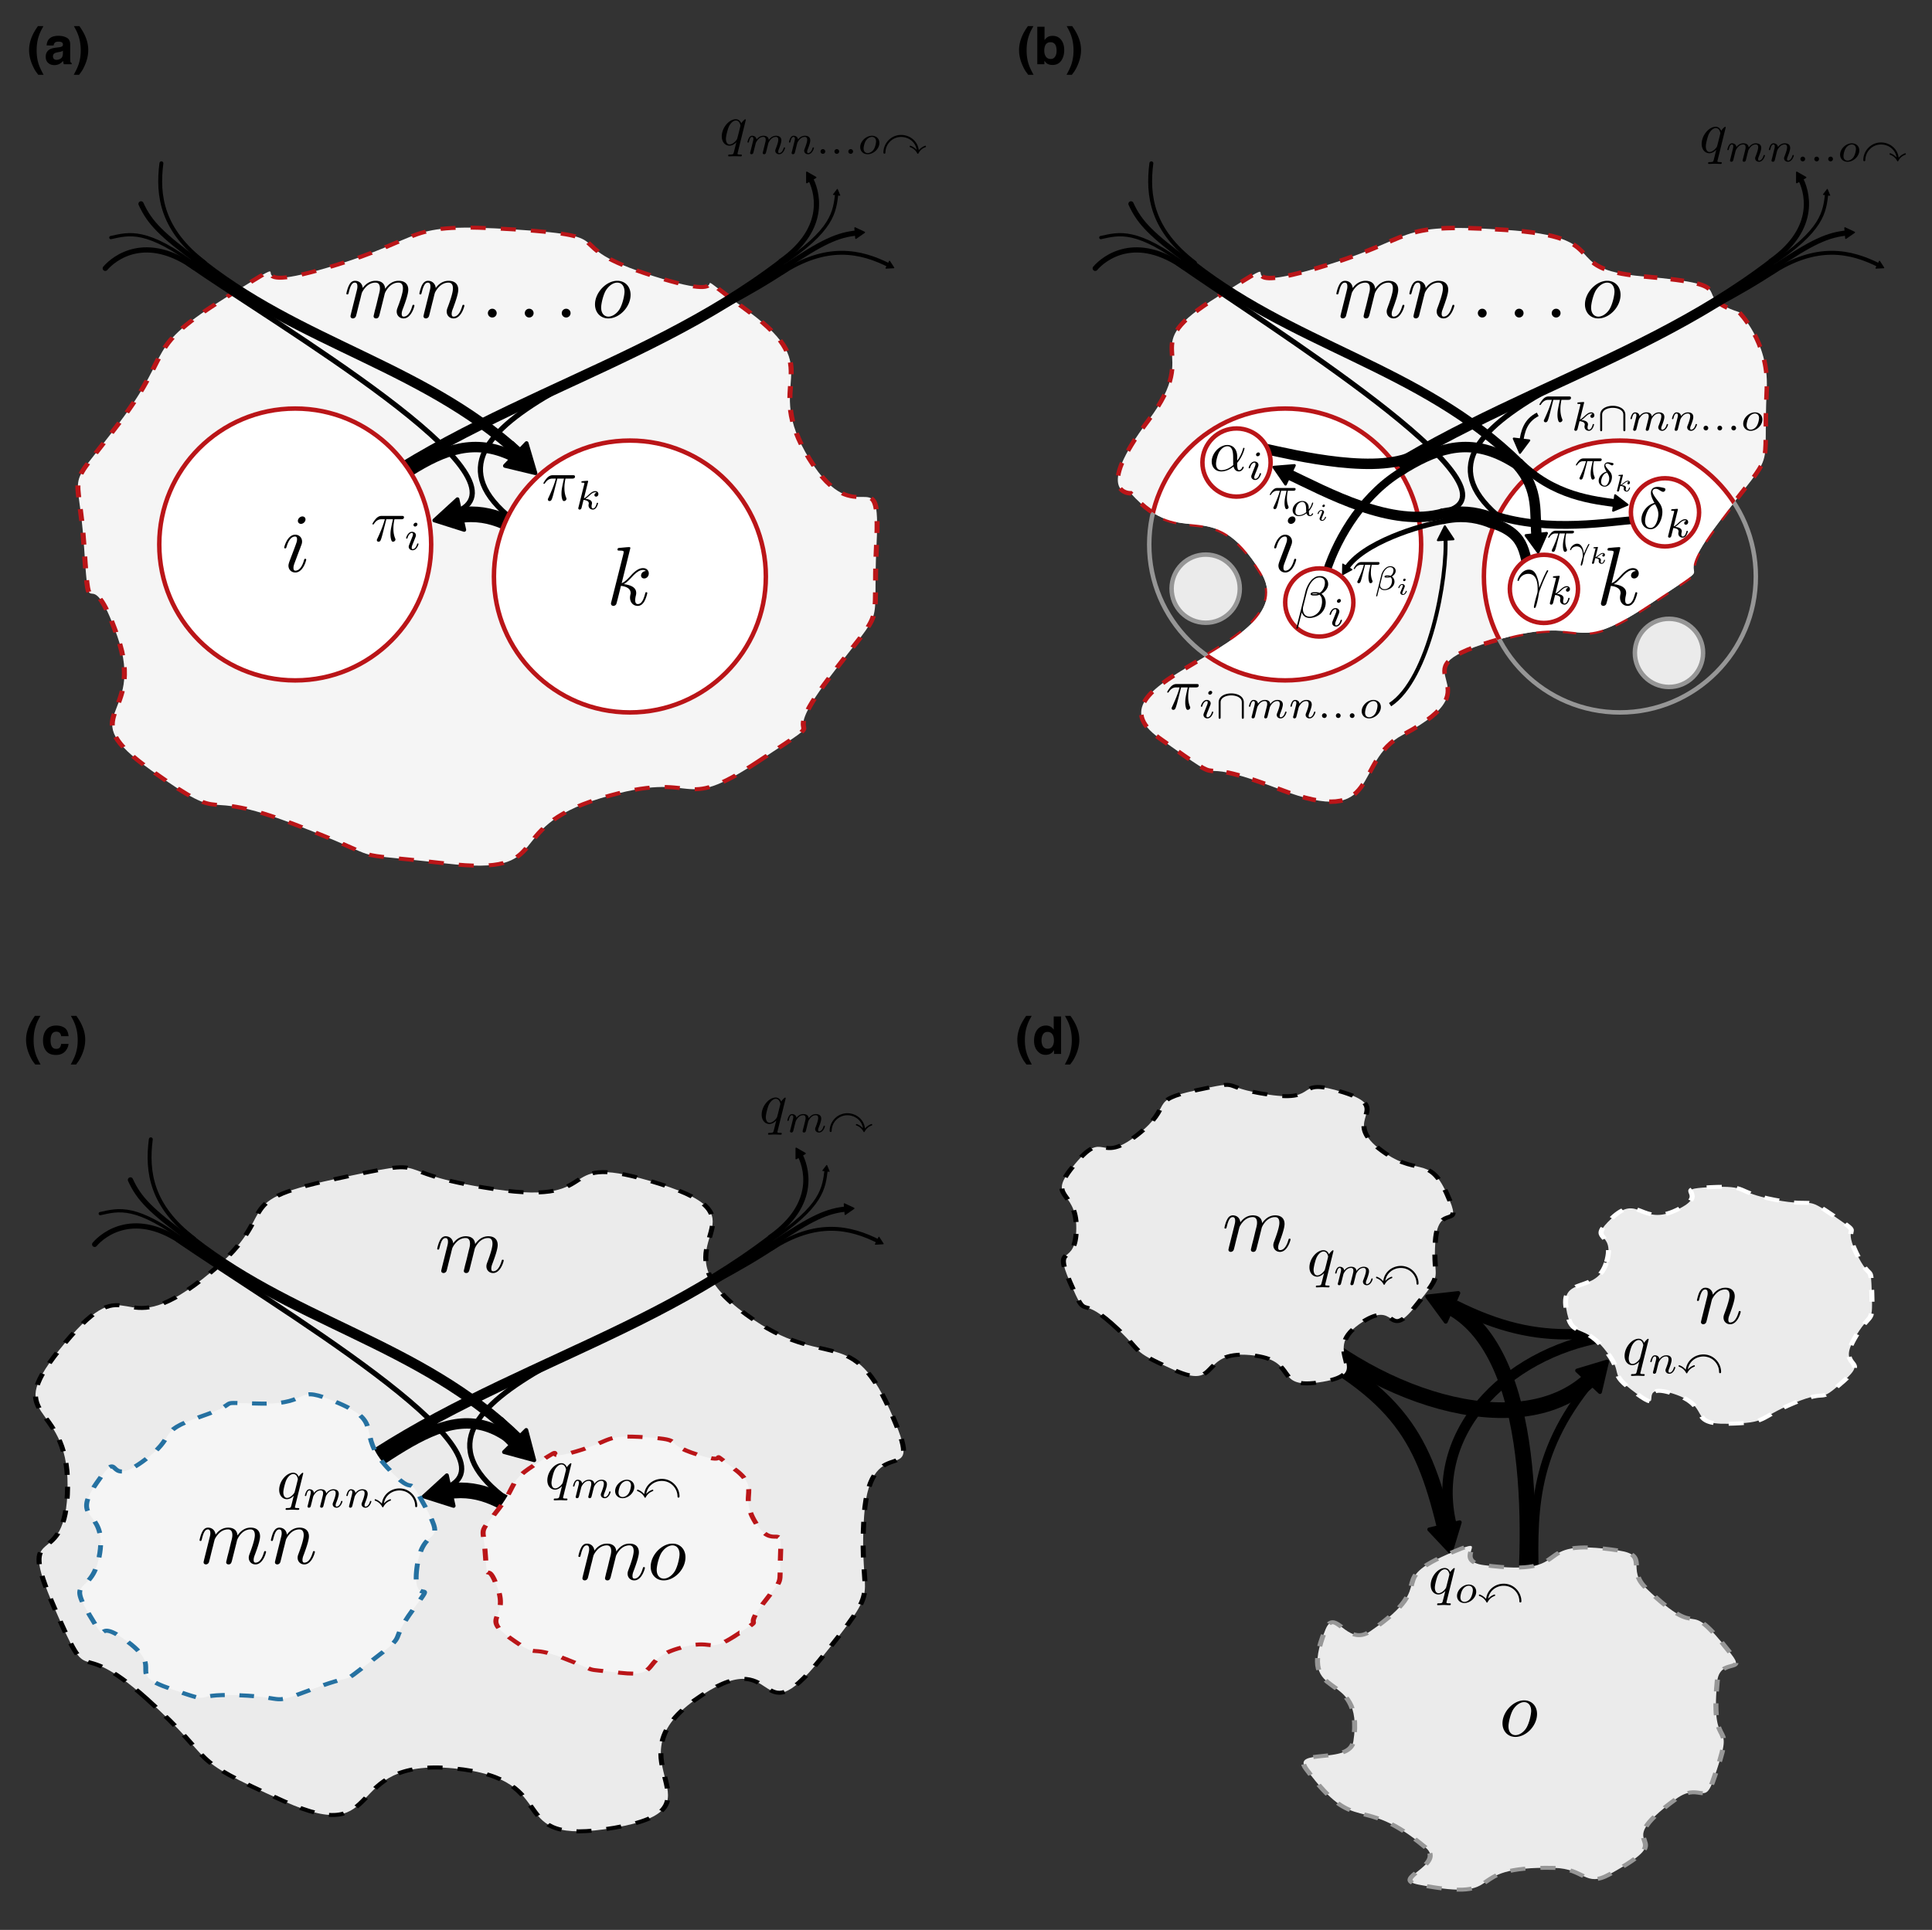 <svg clip-rule="evenodd" fill-rule="evenodd" viewBox="0 0 1185 1184" xmlns="http://www.w3.org/2000/svg">
  <rect x="0" y="0" width="1185" height="1184" fill="#333333" stroke="none"/>
  <clipPath id="a">
    <path clip-rule="nonzero" d="M1011.85 370.672c-51.85 34.426-34.186 3.972-97.268 22.98-63.086 19.008 15.055 64.93-53.965 57.059-69.023-7.871-8.75 79.652-72.515 55.187-63.766-24.464-26.219-16.964-77.055-53.07-50.836-36.102 91.195-55.144 62.265-101.836-30.656-49.473-47.23-11.906-79.742-48.367 0 0-23.75 1.039 10.856-44.82 34.601-45.864-10.672-42.786 42.777-76.016s-4.055 1.805 60.473-17.273c64.527-19.079 44.57-27.973 115.136-23.536 70.567 4.434 30.09 23.989 85.218 28.614 65.63 5.511 24.44 10.586 58.55 21.879 0 0 18.28 18.035 17.1 46.632-2.8 56.45 7.06 34.067-29.18 81.954-36.24 47.886 9.2 16.187-42.65 50.613z"/>
  </clipPath>
  <clipPath id="b">
    <path clip-rule="nonzero" d="M1011.85 370.672c-51.85 34.426-34.186 3.972-97.268 22.98-63.086 19.008-25.867 47.946-94.887 40.074-69.019-7.871 32.168 96.637-31.597 72.172-63.766-24.464-37.024 3.11-87.86-32.996-50.84-36.105-2.82-30.746-21.121-82.535s-16.793.227-20.293-53.769c-3.5-53.997-12.941-31.391 21.664-77.25 34.602-45.86 13.262-44.329 66.711-77.559s-4.051 1.805 60.477-17.273c64.527-19.079 44.566-27.973 115.136-23.536 70.567 4.434 30.086 23.989 85.218 28.614 65.63 5.511 24.44 10.586 58.55 21.879 0 0 18.28 18.035 17.1 46.632-2.8 56.45 7.06 34.067-29.18 81.954-36.24 47.886 9.19 16.187-42.65 50.613z"/>
  </clipPath>
  <path d="M465.797 263.723c-51.848-43.76-34.184-5.049-97.266-29.211-63.086-24.162-25.867-60.946-94.886-50.94-69.02 10.005-28.977-.7-92.743 30.398-63.765 31.098-37.023-3.952-87.863 41.943-50.836 45.895-2.816 39.083-21.117 104.914-18.301 65.832-16.793-.288-20.293 68.349s-12.941 39.902 21.664 98.196c34.602 58.294 13.262 56.348 66.711 98.588 53.449 42.241-4.051-2.294 60.476 21.958 64.524 24.251 44.567 35.557 115.137 29.916 70.567-5.636 22.442-11.058 85.219-36.371 62.777-25.319 9.148 18.466 58.551-27.812 49.402-46.277 7.043-53.07 37.093-114.805 30.055-61.735 43.958 5.139 41.149-66.611-2.805-71.755 7.059-43.304-29.184-104.175-36.238-60.871 9.2-20.576-42.648-64.337z" fill="#f5f5f5" fill-rule="nonzero" stroke="#ba1518" stroke-dasharray="9.26 9.26" stroke-width="3.09" transform="matrix(1 0 0 -.787 0 674.226)"/>
  <path d="M183.293 333.766c92.426-83.578 206.523-102.79 296.957-172.286" fill="none" stroke="#000" stroke-width="6.4"/>
  <path d="M322.758 324.872c-93.598-63.087 68.937-98.97 159.875-159.923" fill="none" stroke="#000" stroke-width="3.2"/>
  <path d="M324.78 284.234c-60.757-59.832-141.092-71.957-206.69-126.437" fill="none" stroke="#000" stroke-width="6.4"/>
  <path d="M280.823 313.652c47.79-21.324-111.229-114.16-165.593-152.183" fill="none" stroke="#000" stroke-width="3.2"/>
  <path d="M277.45 315.156l3.753-5.18 2.605 5.848z" stroke="#000" stroke-linejoin="round" stroke-width=".799"/>
  <path d="M184.836 331.45c61.855-31.884 90.016-78.134 138.234-46.684" fill="none" stroke="#000" stroke-width="6.4"/>
  <path d="M394.503 355.762c-58.652-1.508-72.898-48.685-117.253-38.895" fill="none" stroke="#000" stroke-width="9.6"/>
  <path d="M266.433 319.258l14.149-12.957 4.137 18.75z" stroke="#000" stroke-linejoin="round" stroke-width="2.396"/>
  <ellipse cx="181.075" cy="334.03" fill="#fff" rx="83.392" ry="83.391" stroke="#ba1518" stroke-linejoin="round" stroke-width="2.74" transform="rotate(90 181.075 334.03)"/>
  <circle cx="386.35" cy="353.682" fill="#fff" r="83.393" stroke="#ba1518" stroke-linejoin="round" stroke-width="2.74" transform="rotate(90 386.35 353.681)"/>
  <path d="M479.242 167.594c27.813-18.073 48.508-13.77 66.504-4.582" fill="none" stroke="#000" stroke-width="2.4"/>
  <path d="M548.214 164.27l-4.788.25 2.18-4.278z" stroke="#000" stroke-linejoin="round" stroke-width=".595"/>
  <path d="M478.452 160.676c30.267-20.969 22.391-44.578 18.22-51.824" fill="none" stroke="#000" stroke-width="3.2"/>
  <path d="M494.832 105.653l5.534 3.199-5.546 3.195z" stroke="#000" stroke-linejoin="round" stroke-width=".796"/>
  <path d="M477.844 163.113c33.817-22.031 33.941-33.304 35.45-44.66" fill="none" stroke="#000" stroke-width="2"/>
  <path d="M513.593 116.164l1.523 3.695-3.965-.527z" stroke="#000" stroke-linejoin="round" stroke-width=".504"/>
  <path d="M480.797 164.13c23.527-15.65 32.726-20.189 45.715-21.277" fill="none" stroke="#000" stroke-width="3.2"/>
  <path d="M530.195 142.543l-5.25 3.652-.535-6.379z" stroke="#000" stroke-linejoin="round" stroke-width=".803"/>
  <path d="M125.734 161.238c-26.39-20.09-29.312-41.027-26.734-61.066" fill="none" stroke="#000" stroke-linecap="round" stroke-width="2.4"/>
  <path d="M119.489 164.315c-29.946-21.424-49.516-6.053-54.93.317" fill="none" stroke="#000" stroke-linecap="round" stroke-width="3.2"/>
  <path d="M121.988 164.066c-32.14-24.41-42.797-20.726-53.996-18.316" fill="none" stroke="#000" stroke-linecap="round" stroke-width="2"/>
  <path d="M121.95 160.941c-22.665-16.875-30.04-24.003-35.446-35.868" fill="none" stroke="#000" stroke-linecap="round" stroke-width="3.2"/>
  <path d="M215.441 191.795c-.156.76-.464 1.94-.464 2.18 0 .94.711 1.38 1.488 1.38.597 0 1.531-.4 1.887-1.43.046-.11.668-2.48.957-3.77l1.132-4.58c.313-1.13.602-2.243.868-3.419.199-.867.597-2.355.664-2.555.757-1.578 3.468-6.222 8.312-6.222 2.289 0 2.754 1.89 2.754 3.578 0 1.266-.355 2.687-.777 4.223l-1.422 5.915-1.024 3.88c-.199 1.03-.664 2.76-.664 3 0 .94.711 1.38 1.489 1.38 1.578 0 1.886-1.27 2.289-2.91.711-2.85 2.597-10.289 3.062-12.289.156-.644 2.848-6.777 8.422-6.777 2.18 0 2.734 1.734 2.734 3.578 0 2.91-2.132 8.708-3.156 11.418-.445 1.22-.668 1.78-.668 2.8 0 2.4 1.801 4.18 4.199 4.18 4.778 0 6.668-7.44 6.668-7.84 0-.51-.445-.51-.601-.51-.512 0-.512.15-.778.91-.753 2.71-2.398 6.33-5.199 6.33-.867 0-1.222-.51-1.222-1.69 0-1.27.468-2.49.914-3.62.976-2.65 3.109-8.314 3.109-11.224 0-3.309-2.023-5.442-5.867-5.442-3.82 0-6.418 2.243-8.309 4.93-.043-.664-.199-2.398-1.621-3.621-1.265-1.066-2.91-1.309-4.176-1.309-4.601 0-7.089 3.243-7.957 4.422-.265-2.91-2.398-4.422-4.687-4.422-2.356 0-3.332 1.977-3.777 2.887-.934 1.801-1.579 4.801-1.579 4.957 0 .508.512.508.602.508.512 0 .555-.043.867-1.176.867-3.621 1.887-6.066 3.731-6.066.8 0 1.578.402 1.578 2.355 0 1.067-.157 1.621-.821 4.266zm44.778 0c-.157.76-.465 1.94-.465 2.18 0 .94.711 1.38 1.488 1.38.598 0 1.531-.4 1.887-1.43.047-.11.668-2.48.957-3.77l1.133-4.58a74.2 74.2 0 00.867-3.419 57.29 57.29 0 01.664-2.555c.758-1.578 3.469-6.222 8.312-6.222 2.286 0 2.754 1.89 2.754 3.578 0 3.156-2.511 9.688-3.312 11.858-.465 1.19-.508 1.81-.508 2.36 0 2.4 1.777 4.18 4.176 4.18 4.801 0 6.664-7.44 6.664-7.84 0-.51-.441-.51-.598-.51-.511 0-.511.15-.777.91-1 3.46-2.691 6.33-5.199 6.33-.867 0-1.223-.51-1.223-1.69 0-1.27.465-2.49.934-3.62.953-2.71 3.109-8.314 3.109-11.224 0-3.422-2.199-5.442-5.867-5.442-4.598 0-7.086 3.243-7.953 4.422-.266-2.843-2.356-4.422-4.688-4.422-2.355 0-3.332 1.977-3.844 2.887-.8 1.735-1.511 4.754-1.511 4.957 0 .508.511.508.601.508.512 0 .555-.043.868-1.176.867-3.621 1.886-6.066 3.73-6.066 1.023 0 1.578.668 1.578 2.355 0 1.067-.156 1.621-.82 4.266z" fill-rule="nonzero"/>
  <ellipse cx="301.945" cy="991.098" rx="2.7" ry="2.711" transform="matrix(0 -1 -1 0 1293.04 494.043)"/>
  <ellipse cx="324.578" cy="991.098" rx="2.7" ry="2.711" transform="matrix(0 -1 -1 0 1315.68 516.676)"/>
  <ellipse cx="347.262" cy="991.098" rx="2.7" ry="2.711" transform="matrix(0 -1 -1 0 1338.36 539.36)"/>
  <path d="M386.766 180.867c0-5.289-3.555-8.598-8.153-8.598-6.82 0-13.664 7.243-13.664 14.466 0 5.06 3.422 8.62 8.153 8.62 6.8 0 13.664-7.02 13.664-14.488zm-13.598 13.378c-2.199 0-4.441-1.58-4.441-5.56 0-2.51 1.332-8.017 2.953-10.619 2.554-3.91 5.465-4.687 6.886-4.687 2.957 0 4.489 2.445 4.489 5.512 0 1.976-1.02 7.334-2.953 10.664-1.801 2.95-4.602 4.69-6.934 4.69zM457.461 73.53c0-.14-.109-.35-.359-.35-.391 0-1.829 1.43-2.438 2.46-.781-1.93-2.187-2.5-3.328-2.5-4.234 0-8.641 5.3-8.641 10.5 0 3.52 2.11 5.74 4.735 5.74 1.531 0 2.937-.86 4.234-2.14-.328 1.25-1.516 6.09-1.625 6.4-.281 1.02-.562 1.16-2.578 1.19-.469 0-.828 0-.828.72 0 .03 0 .39.469.39 1.156 0 2.406-.11 3.593-.11 1.219 0 2.5.11 3.688.11.172 0 .64 0 .64-.72 0-.39-.359-.39-.921-.39-1.735 0-1.735-.25-1.735-.58 0-.25.078-.45.156-.78zm-9.922 15.07c-2.156 0-2.297-2.77-2.297-3.38 0-1.72 1.031-5.62 1.641-7.14 1.109-2.65 2.984-4.15 4.453-4.15 2.328 0 2.828 2.9 2.828 3.15 0 .22-1.969 8.06-2.078 8.22-.531 1-2.547 3.3-4.547 3.3zm20.625 3.73c-.125.5-.344 1.36-.344 1.49 0 .55.453.8.86.8.453 0 .843-.33.968-.55.125-.24.329-1.03.454-1.56.125-.47.406-1.63.562-2.27.141-.55.297-1.09.422-1.67.281-1.08.281-1.14.781-1.91.797-1.23 2.047-2.67 4.016-2.67 1.406 0 1.484 1.16 1.484 1.77 0 1.5-1.094 4.29-1.484 5.34-.281.7-.375.94-.375 1.36 0 1.33 1.094 2.16 2.375 2.16 2.515 0 3.625-3.47 3.625-3.85 0-.33-.328-.33-.406-.33-.344 0-.375.16-.469.44-.578 2-1.672 3.03-2.672 3.03-.531 0-.625-.34-.625-.87 0-.58.125-.91.578-2.03.297-.78 1.328-3.44 1.328-4.85 0-.4 0-1.47-.922-2.18-.437-.33-1.156-.69-2.343-.69-2.25 0-3.641 1.48-4.438 2.54-.203-2.14-1.984-2.54-3.266-2.54-2.093 0-3.5 1.28-4.25 2.3-.171-1.74-1.656-2.3-2.687-2.3-1.078 0-1.656.78-1.984 1.36-.547.94-.891 2.36-.891 2.48 0 .33.344.33.422.33.344 0 .375-.08.547-.75.375-1.48.859-2.72 1.843-2.72.641 0 .829.56.829 1.24 0 .48-.235 1.4-.407 2.07-.172.69-.422 1.72-.562 2.27l-.797 3.22c-.094.33-.25.95-.25 1.03 0 .55.453.8.859.8.453 0 .844-.33.969-.55.125-.24.328-1.03.453-1.56.125-.47.406-1.63.563-2.27.14-.55.297-1.09.422-1.67.281-1.03.328-1.24 1.046-2.27.704-1 1.891-2.31 3.766-2.31 1.469 0 1.484 1.28 1.484 1.77 0 .62-.078.95-.421 2.36zm17.621.46c-.094.33-.25.95-.25 1.03 0 .55.453.8.86.8.453 0 .843-.33.968-.55.125-.24.328-1.03.453-1.56.125-.47.407-1.63.563-2.27.141-.55.297-1.09.422-1.67.281-1.03.328-1.24 1.047-2.27.703-1 1.89-2.31 3.765-2.31 1.469 0 1.485 1.28 1.485 1.77 0 1.5-1.078 4.29-1.485 5.34-.265.7-.375.94-.375 1.36 0 1.33 1.11 2.16 2.391 2.16 2.516 0 3.609-3.47 3.609-3.85 0-.33-.312-.33-.39-.33-.36 0-.375.16-.485.44-.578 2-1.656 3.03-2.656 3.03-.531 0-.625-.34-.625-.87 0-.58.125-.91.578-2.03.297-.78 1.328-3.44 1.328-4.85 0-2.43-1.937-2.87-3.265-2.87-2.094 0-3.5 1.28-4.25 2.3-.172-1.74-1.657-2.3-2.688-2.3-1.078 0-1.656.78-1.984 1.36-.547.94-.891 2.36-.891 2.48 0 .33.344.33.422.33.344 0 .375-.08.547-.75.375-1.48.859-2.72 1.844-2.72.64 0 .828.56.828 1.24 0 .48-.235 1.4-.406 2.07-.172.69-.422 1.72-.563 2.27zm20.385.14c.005-.891-.752-1.455-1.432-1.454-.83 0-1.454.688-1.458 1.438a1.45 1.45 0 001.442 1.453c.83 0 1.453-.672 1.448-1.437zm8.528 0c.005-.89-.752-1.454-1.432-1.454-.83 0-1.454.689-1.458 1.438a1.451 1.451 0 001.442 1.454c.82 0 1.454-.673 1.448-1.438zm8.526 0c.005-.891-.752-1.454-1.432-1.454-.83 0-1.454.688-1.458 1.438a1.45 1.45 0 001.442 1.453c.83 0 1.454-.672 1.448-1.437zm16.155-5.24c0-2.79-2.078-4.4-4.547-4.4-3.703 0-7.219 3.5-7.219 6.94 0 2.51 1.828 4.39 4.563 4.39 3.594 0 7.203-3.32 7.203-6.93zm-7.172 6.22c-1.266 0-2.516-.79-2.516-2.78 0-1.03.485-3.5 1.454-4.92 1.078-1.56 2.546-2.22 3.671-2.22 1.36 0 2.516.94 2.516 2.8 0 .59-.312 3.08-1.406 4.84-.969 1.49-2.469 2.28-3.719 2.28zm31.316-1.77c-.578-5.55-5.484-9.36-10.812-9.36-6.422 0-10.859 5.42-10.859 10.67 0 .25 0 .83.625.83.578 0 .593-.53.593-.78.157-5.33 4.375-9.47 9.641-9.47 4.797 0 8.891 3.31 9.547 7.95a9.45 9.45 0 00-1.703-1.5c-1.125-.78-2.11-1.08-2.219-1.08-.297 0-.375.25-.375.46 0 .33.109.34.531.51 2.656 1.07 3.688 2.96 4.141 3.78.047.13.187.22.328.22.203 0 .25-.12.422-.4 1.39-2.57 3.453-3.36 4.172-3.64.281-.1.375-.14.375-.5 0-.1-.016-.43-.344-.43-.234 0-2.438.79-4.063 2.74zM187.375 318.684c0-1.032-.723-1.848-1.898-1.848-1.379 0-2.77 1.324-2.77 2.715 0 .965.723 1.847 1.953 1.847 1.176 0 2.715-1.179 2.715-2.714zm-3.891 19.23c.614-1.484.614-1.578 1.121-2.969.415-1.015.668-1.738.668-2.703 0-2.312-1.644-4.199-4.199-4.199-4.812 0-6.75 7.422-6.75 7.879 0 .508.508.508.614.508.507 0 .562-.094.816-.911 1.379-4.812 3.422-6.351 5.176-6.351.402 0 1.269 0 1.269 1.644 0 1.071-.359 2.141-.562 2.649-.414 1.336-2.715 7.273-3.532 9.469-.507 1.336-1.175 3.019-1.175 4.089 0 2.407 1.738 4.2 4.199 4.2 4.801 0 6.699-7.422 6.699-7.875 0-.508-.453-.508-.613-.508-.508 0-.508.144-.762.906-.922 3.238-2.609 6.356-5.23 6.356-.868 0-1.215-.508-1.215-1.688 0-1.281.304-2.004 1.484-5.121zm203.149-1.703c0-.055 0-.563-.668-.563-1.18 0-4.91.403-6.235.508-.414.055-.976.106-.976 1.031 0 .602.457.602 1.23.602 2.45 0 2.555.359 2.555.867l-.144 1.031-7.426 29.473c-.211.711-.211.816-.211 1.125 0 1.176 1.027 1.43 1.484 1.43.668 0 1.442-.453 1.738-1.071.266-.464 2.567-9.933 2.875-11.207 1.739.149 5.938.977 5.938 4.348 0 .359 0 .563-.16 1.07-.11.614-.203 1.231-.203 1.793 0 3.02 2.047 5.067 4.711 5.067 1.535 0 2.914-.817 4.035-2.715 1.285-2.246 1.847-5.055 1.847-5.16 0-.508-.468-.508-.617-.508-.508 0-.558.199-.718.906-1.02 3.746-2.196 6.356-4.458 6.356-.96 0-1.628-.563-1.628-2.41 0-.868.199-2.043.414-2.86.199-.871.199-1.086.199-1.594 0-3.316-3.223-4.8-7.567-5.375 1.579-.91 3.223-2.554 4.399-3.785 2.445-2.699 4.801-4.906 7.316-4.906.305 0 .36 0 .453.051.614.109.668.109 1.082.418.094.039.094.093.204.199-2.461.148-2.918 2.152-2.918 2.754 0 .828.562 1.793 1.941 1.793 1.336 0 2.82-1.125 2.82-3.117 0-1.536-1.175-3.223-3.488-3.223-1.434 0-3.785.414-7.465 4.508-1.738 1.937-3.73 3.984-5.683 4.746zm-149.68-17.637h4.063c-1.188 5.313-1.516 6.844-1.516 9.25 0 .547 0 1.5.281 2.719.36 1.578.766 1.797 1.297 1.797.719 0 1.469-.641 1.469-1.36 0-.218 0-.281-.219-.781-1.031-2.594-1.031-4.922-1.031-5.922 0-1.906.25-3.843.641-5.703h4.093c.469 0 1.75 0 1.75-1.219 0-.859-.75-.859-1.437-.859h-12c-.797 0-2.156 0-3.735 1.688-1.25 1.39-2.187 3.046-2.187 3.218 0 .047 0 .36.437.36.282 0 .344-.141.563-.422 1.766-2.766 3.844-2.766 4.562-2.766h2.047c-1.156 4.344-3.093 8.672-4.593 11.938-.297.547-.297.609-.297.859 0 .688.578.969 1.047.969 1.078 0 1.359-1 1.796-2.328.5-1.641.5-1.719.969-3.516zm19.086 3.07c0-.406-.312-.953-1.016-.953-.671 0-1.406.641-1.406 1.375 0 .422.328.953 1.016.953.719 0 1.406-.703 1.406-1.375zm-5.125 12.75c-.109.329-.234.625-.234 1.047 0 1.188 1.015 2.141 2.39 2.141 2.516 0 3.61-3.469 3.61-3.844 0-.328-.313-.328-.391-.328-.359 0-.375.156-.484.438-.578 2-1.672 3.031-2.657 3.031-.5 0-.625-.328-.625-.875 0-.578.172-1.063.391-1.61.25-.671.531-1.359.813-2.015.218-.594 1.125-2.875 1.234-3.188.062-.25.141-.547.141-.797 0-1.187-1-2.14-2.375-2.14-2.5 0-3.641 3.422-3.641 3.844 0 .328.344.328.422.328.344 0 .375-.125.453-.407.656-2.156 1.75-3.062 2.687-3.062.391 0 .625.203.625.891 0 .578-.156.953-.781 2.5zm90.934-40.773h4.062c-1.187 5.313-1.515 6.844-1.515 9.25 0 .547 0 1.5.281 2.719.359 1.578.765 1.797 1.297 1.797.718 0 1.468-.641 1.468-1.36 0-.218 0-.281-.218-.781-1.032-2.594-1.032-4.922-1.032-5.922 0-1.906.25-3.844.641-5.703h4.094c.469 0 1.75 0 1.75-1.219 0-.859-.75-.859-1.438-.859h-12c-.797 0-2.156 0-3.734 1.687-1.25 1.391-2.188 3.047-2.188 3.219 0 .047 0 .36.438.36.281 0 .344-.141.562-.422 1.766-2.766 3.844-2.766 4.563-2.766h2.047c-1.156 4.344-3.094 8.672-4.594 11.938-.297.546-.297.609-.297.859 0 .687.578.969 1.047.969 1.078 0 1.359-1 1.797-2.328.5-1.641.5-1.719.969-3.516zm18.804 2.082c.032-.047.094-.375.094-.406 0-.125-.094-.344-.391-.344-.5 0-2.593.203-3.218.25-.203.016-.547.047-.547.578 0 .344.344.344.64.344 1.219 0 1.219.187 1.219.375 0 .187-.062.328-.109.562l-3.531 14.204c-.125.453-.125.5-.125.562a.81.81 0 00.843.797c.688 0 1-.5 1.157-1.047.046-.109 1.125-4.531 1.234-4.875 1.781.172 3.219.75 3.219 2.063 0 .125 0 .25-.063.5-.094.375-.094.5-.094.781 0 1.781 1.454 2.578 2.657 2.578 2.437 0 3.187-3.813 3.187-3.844 0-.328-.328-.328-.39-.328-.36 0-.391.125-.516.609-.297 1.079-.969 2.86-2.203 2.86-.672 0-.875-.625-.875-1.297 0-.438 0-.484.14-1.141.032-.078.125-.5.125-.781 0-2.234-3-2.578-4.062-2.656.734-.453 1.656-1.281 2.094-1.656 1.265-1.204 2.531-2.391 3.937-2.391.297 0 .625.078.828.328-1.078.172-1.312 1.031-1.312 1.406 0 .563.437.938 1.015.938.672 0 1.422-.563 1.422-1.61 0-.828-.593-1.765-1.937-1.765-1.422 0-2.735 1.031-4.016 2.219-1.047 1-1.875 1.781-2.906 2.203z" fill-rule="nonzero"/>
  <path d="M320.355 282.64l-8.984-8.538" fill="none" stroke="#000" stroke-width="9.6"/>
  <path d="M328.387 290.27l-18.653-4.481 13.227-13.917z" stroke="#000" stroke-linejoin="round" stroke-width="2.4"/>
  <ellipse cx="788.274" cy="334.029" fill="none" rx="83.392" ry="83.39" stroke="#969696" stroke-linejoin="round" stroke-width="2.74" transform="rotate(90 788.272 334.028)"/>
  <circle cx="993.549" cy="353.682" fill="none" r="83.393" stroke="#969696" stroke-linejoin="round" stroke-width="2.74" transform="rotate(90 993.548 353.682)"/>
  <path d="M1011.85 370.672c-51.85 34.426-34.186 3.973-97.268 22.98-63.086 19.008 7.496 24.684-53.965 57.059-31.961 16.836-11.84 58.035-75.605 33.566-63.766-24.465-23.125 4.657-73.965-31.449-50.836-36.101 91.195-55.144 62.265-101.836-30.656-49.472-47.23-11.906-79.742-48.367 0 0-23.75 1.039 10.856-44.82 34.601-45.864-10.672-42.785 42.777-76.016 53.449-33.23-4.051 1.805 60.473-17.273 64.527-19.078 44.57-27.973 115.136-23.536 70.567 4.434 30.09 23.989 85.218 28.614 65.63 5.511 24.44 10.586 58.56 21.879 0 0 18.27 18.035 17.09 46.632-2.8 56.45 7.06 34.067-29.18 81.954-36.24 47.886 9.2 16.187-42.65 50.613z" fill="#f5f5f5" fill-rule="nonzero" stroke="#ba1518" stroke-dasharray="8.22 8.22" stroke-width="2.74"/>
  <path d="M790.492 333.766c92.422-83.578 206.52-102.789 296.958-172.287" fill="none" stroke="#000" stroke-width="6.4"/>
  <path d="M929.958 324.87c-93.602-63.085 68.937-98.971 159.876-159.923" fill="none" stroke="#000" stroke-width="3.2"/>
  <path d="M931.98 284.235c-60.756-59.833-141.097-71.957-206.692-126.437" fill="none" stroke="#000" stroke-width="5.6"/>
  <path d="M888.023 313.363c48.567-14.667-111.23-113.87-165.59-151.894" fill="none" stroke="#000" stroke-width="3.2"/>
  <path d="M792.035 331.45c61.856-31.883 90.012-78.134 138.231-46.684" fill="none" stroke="#000" stroke-width="6.4"/>
  <g clip-path="url(#a)">
    <circle cx="788.274" cy="334.027" fill="#fff" r="83.39" stroke="#ba1518" stroke-linejoin="round" stroke-width="2.74" transform="rotate(90 788.273 334.027)"/>
  </g>
  <path d="M1001.695 355.763c-58.648-1.508-72.898-48.684-117.25-38.895" fill="none" stroke="#000" stroke-width="9.6"/>
  <path d="M1086.443 167.594c27.803-18.074 48.498-13.77 66.502-4.582" fill="none" stroke="#000" stroke-width="2.4"/>
  <path d="M1155.41 164.27l-4.788.25 2.183-4.278z" stroke="#000" stroke-linejoin="round" stroke-width=".595"/>
  <path d="M1085.648 160.671c30.266-20.967 22.395-44.575 18.222-51.82" fill="none" stroke="#000" stroke-width="3.2"/>
  <path d="M1102.025 105.653l5.535 3.2-5.547 3.195z" stroke="#000" stroke-linejoin="round" stroke-width=".796"/>
  <path d="M1085.037 163.116c33.817-22.03 33.943-33.306 35.45-44.66" fill="none" stroke="#000" stroke-width="2"/>
  <path d="M1120.795 116.163l1.524 3.695-3.96-.527z" stroke="#000" stroke-linejoin="round" stroke-width=".504"/>
  <path d="M1087.994 164.129c23.524-15.647 32.728-20.187 45.721-21.278" fill="none" stroke="#000" stroke-width="3.2"/>
  <path d="M1137.394 142.543l-5.253 3.652-.534-6.379z" stroke="#000" stroke-linejoin="round" stroke-width=".803"/>
  <path d="M732.93 161.237c-26.386-20.09-29.313-41.027-26.734-61.066" fill="none" stroke="#000" stroke-linecap="round" stroke-width="2.4"/>
  <path d="M726.691 164.316c-29.946-21.424-49.517-6.053-54.934.317" fill="none" stroke="#000" stroke-linecap="round" stroke-width="3.2"/>
  <path d="M729.186 164.067c-32.142-24.41-42.797-20.727-53.998-18.316" fill="none" stroke="#000" stroke-linecap="round" stroke-width="2"/>
  <path d="M729.148 160.944c-22.664-16.878-30.043-24.006-35.445-35.87" fill="none" stroke="#000" stroke-linecap="round" stroke-width="3.2"/>
  <path d="M822.641 191.795c-.157.76-.469 1.94-.469 2.18 0 .94.711 1.38 1.488 1.38.602 0 1.535-.4 1.891-1.43.043-.11.668-2.48.957-3.77l1.133-4.58c.308-1.13.597-2.243.863-3.419.203-.867.601-2.355.668-2.555.754-1.578 3.465-6.222 8.308-6.222 2.29 0 2.758 1.89 2.758 3.578 0 1.266-.355 2.687-.777 4.223l-1.426 5.915-1.019 3.88c-.2 1.03-.668 2.76-.668 3 0 .94.711 1.38 1.488 1.38 1.578 0 1.891-1.27 2.289-2.91.711-2.85 2.602-10.289 3.066-12.289.157-.644 2.844-6.777 8.422-6.777 2.176 0 2.731 1.734 2.731 3.578 0 2.91-2.133 8.708-3.153 11.418-.445 1.22-.668 1.78-.668 2.8 0 2.4 1.801 4.18 4.2 4.18 4.777 0 6.664-7.44 6.664-7.84 0-.51-.442-.51-.598-.51-.512 0-.512.15-.777.91-.758 2.71-2.403 6.33-5.2 6.33-.867 0-1.222-.51-1.222-1.69 0-1.27.465-2.49.91-3.62.977-2.65 3.109-8.314 3.109-11.224 0-3.309-2.019-5.442-5.863-5.442-3.82 0-6.422 2.243-8.308 4.93-.047-.664-.204-2.398-1.626-3.621-1.265-1.066-2.91-1.309-4.175-1.309-4.598 0-7.086 3.243-7.953 4.422-.266-2.91-2.399-4.422-4.688-4.422-2.355 0-3.332 1.977-3.777 2.887-.934 1.801-1.578 4.801-1.578 4.957 0 .508.511.508.601.508.508 0 .555-.043.863-1.176.868-3.621 1.891-6.066 3.735-6.066.801 0 1.578.402 1.578 2.355 0 1.067-.156 1.621-.824 4.266zm44.777 0c-.156.76-.469 1.94-.469 2.18 0 .94.711 1.38 1.489 1.38.601 0 1.535-.4 1.89-1.43.043-.11.664-2.48.953-3.77l1.137-4.58c.309-1.13.598-2.243.863-3.419.203-.867.602-2.355.668-2.555.754-1.578 3.465-6.222 8.309-6.222 2.289 0 2.758 1.89 2.758 3.578 0 3.156-2.512 9.688-3.313 11.858-.465 1.19-.512 1.81-.512 2.36 0 2.4 1.778 4.18 4.18 4.18 4.797 0 6.664-7.44 6.664-7.84 0-.51-.445-.51-.601-.51-.512 0-.512.15-.778.91-1 3.46-2.687 6.33-5.199 6.33-.867 0-1.223-.51-1.223-1.69 0-1.27.469-2.49.934-3.62.957-2.71 3.113-8.314 3.113-11.224 0-3.422-2.199-5.442-5.867-5.442-4.598 0-7.086 3.243-7.953 4.422-.266-2.843-2.356-4.422-4.688-4.422-2.355 0-3.335 1.977-3.843 2.887-.801 1.735-1.512 4.754-1.512 4.957 0 .508.512.508.598.508.511 0 .558-.043.867-1.176.867-3.621 1.89-6.066 3.734-6.066 1.02 0 1.578.668 1.578 2.355 0 1.067-.156 1.621-.824 4.266z" fill-rule="nonzero"/>
  <ellipse cx="909.144" cy="991.098" rx="2.7" ry="2.71" transform="matrix(0 -1 -1 0 1900.24 1101.24)"/>
  <ellipse cx="931.777" cy="991.098" rx="2.7" ry="2.711" transform="matrix(0 -1 -1 0 1922.87 1123.87)"/>
  <ellipse cx="954.461" cy="991.098" rx="2.7" ry="2.711" transform="matrix(0 -1 -1 0 1945.56 1146.56)"/>
  <path d="M993.965 180.867c0-5.289-3.555-8.598-8.156-8.598-6.821 0-13.664 7.243-13.664 14.466 0 5.06 3.421 8.62 8.156 8.62 6.797 0 13.664-7.02 13.664-14.488zm-13.598 13.378c-2.199 0-4.445-1.58-4.445-5.56 0-2.51 1.336-8.017 2.957-10.619 2.555-3.91 5.465-4.687 6.887-4.687 2.953 0 4.488 2.445 4.488 5.512 0 1.976-1.024 7.334-2.957 10.664-1.797 2.95-4.598 4.69-6.93 4.69zM1058.48 78.17c0-.14-.1-.36-.36-.36-.39 0-1.82 1.43-2.43 2.46-.78-1.93-2.19-2.5-3.33-2.5-4.24 0-8.64 5.3-8.64 10.5 0 3.52 2.11 5.74 4.73 5.74 1.53 0 2.94-.86 4.24-2.14-.33 1.25-1.52 6.09-1.63 6.4-.28 1.02-.56 1.16-2.58 1.19-.46 0-.82 0-.82.72 0 .03 0 .39.46.39 1.16 0 2.41-.11 3.6-.11 1.22 0 2.5.11 3.69.11.17 0 .64 0 .64-.72 0-.39-.36-.39-.93-.39-1.73 0-1.73-.25-1.73-.57 0-.25.08-.46.16-.79zm-9.92 15.06c-2.15 0-2.29-2.77-2.29-3.38 0-1.71 1.03-5.62 1.64-7.14 1.11-2.65 2.98-4.15 4.45-4.15 2.33 0 2.83 2.9 2.83 3.15 0 .22-1.97 8.06-2.08 8.22-.53 1-2.55 3.3-4.55 3.3zm20.62 3.737c-.12.5-.34 1.36-.34 1.49 0 .54.45.79.86.79.45 0 .84-.33.97-.54.12-.24.33-1.04.45-1.57.13-.47.41-1.62.56-2.26.14-.55.3-1.1.43-1.67.28-1.08.28-1.14.78-1.91.79-1.23 2.04-2.67 4.01-2.67 1.41 0 1.49 1.15 1.49 1.76 0 1.5-1.1 4.3-1.49 5.35-.28.7-.37.93-.37 1.36 0 1.32 1.09 2.15 2.37 2.15 2.52 0 3.63-3.47 3.63-3.84 0-.33-.33-.33-.41-.33-.34 0-.37.16-.47.44-.58 2-1.67 3.03-2.67 3.03-.53 0-.62-.34-.62-.88 0-.57.12-.9.57-2.03.3-.78 1.33-3.43 1.33-4.84 0-.41 0-1.47-.92-2.19-.44-.33-1.16-.69-2.34-.69-2.25 0-3.64 1.49-4.44 2.55-.2-2.14-1.99-2.55-3.27-2.55-2.09 0-3.5 1.29-4.25 2.3-.17-1.73-1.65-2.3-2.68-2.3-1.08 0-1.66.79-1.99 1.36-.55.94-.89 2.36-.89 2.49 0 .33.34.33.42.33.35 0 .38-.08.55-.75.37-1.49.86-2.72 1.84-2.72.64 0 .83.56.83 1.23 0 .49-.23 1.41-.41 2.08-.17.69-.42 1.72-.56 2.27l-.79 3.21c-.1.33-.25.96-.25 1.04 0 .54.45.79.85.79.46 0 .85-.33.97-.54.13-.24.33-1.04.46-1.57.12-.47.4-1.62.56-2.26.14-.55.3-1.1.42-1.67.28-1.04.33-1.24 1.05-2.27.7-1 1.89-2.31 3.76-2.31 1.47 0 1.49 1.28 1.49 1.76 0 .63-.08.96-.42 2.36zm17.63.45c-.1.33-.25.96-.25 1.04 0 .54.45.79.85.79.46 0 .85-.33.97-.54.13-.24.33-1.04.46-1.57.12-.47.4-1.62.56-2.26.14-.55.29-1.1.42-1.67.28-1.04.33-1.24 1.05-2.27.7-1 1.89-2.31 3.76-2.31 1.47 0 1.49 1.28 1.49 1.76 0 1.5-1.08 4.3-1.49 5.35-.26.7-.37.93-.37 1.36 0 1.32 1.11 2.15 2.39 2.15 2.51 0 3.61-3.47 3.61-3.84 0-.33-.32-.33-.39-.33-.36 0-.38.16-.49.44-.57 2-1.65 3.03-2.65 3.03-.54 0-.63-.34-.63-.88 0-.57.13-.9.58-2.03.3-.78 1.33-3.43 1.33-4.84 0-2.44-1.94-2.88-3.27-2.88-2.09 0-3.5 1.29-4.25 2.3-.17-1.73-1.65-2.3-2.68-2.3-1.08 0-1.66.79-1.99 1.36-.55.94-.89 2.36-.89 2.49 0 .33.34.33.42.33.34 0 .38-.08.55-.75.37-1.49.86-2.72 1.84-2.72.64 0 .83.56.83 1.23 0 .49-.23 1.41-.41 2.08-.17.69-.42 1.72-.56 2.27zm20.381.143c-.005-.89-.752-1.455-1.442-1.458a1.47 1.47 0 00-1.458 1.442c.006.9.753 1.454 1.443 1.448a1.449 1.449 0 001.457-1.433zm8.524 0a1.452 1.452 0 00-1.442-1.448 1.455 1.455 0 00-1.458 1.432c.006.91.753 1.454 1.443 1.458a1.457 1.457 0 001.457-1.443zm8.535 0c-.006-.89-.753-1.455-1.443-1.458a1.47 1.47 0 00-1.457 1.442c.005.91.752 1.454 1.442 1.448a1.449 1.449 0 001.458-1.433zm16.15-5.233c0-2.8-2.08-4.41-4.55-4.41-3.7 0-7.22 3.5-7.22 6.94 0 2.52 1.83 4.39 4.56 4.39 3.6 0 7.21-3.31 7.21-6.92zm-7.17 6.22c-1.27 0-2.52-.8-2.52-2.78 0-1.03.48-3.5 1.45-4.92 1.08-1.57 2.55-2.22 3.68-2.22 1.35 0 2.51.94 2.51 2.79 0 .6-.31 3.08-1.41 4.85-.96 1.48-2.46 2.28-3.71 2.28zm31.31-1.776c-.58-5.55-5.48-9.37-10.81-9.37-6.42 0-10.86 5.43-10.86 10.68 0 .25 0 .82.63.82.57 0 .59-.53.59-.78.16-5.32 4.37-9.47 9.64-9.47 4.8 0 8.89 3.32 9.55 7.96-.72-.8-1.3-1.22-1.71-1.5-1.12-.78-2.11-1.08-2.21-1.08-.3 0-.38.25-.38.45 0 .33.11.35.53.52 2.66 1.06 3.69 2.95 4.14 3.78.05.12.19.22.33.22.2 0 .25-.13.42-.41 1.39-2.56 3.46-3.36 4.17-3.64.29-.09.38-.14.38-.5 0-.09-.02-.42-.34-.42-.24 0-2.44.78-4.07 2.74zM794.574 318.684c0-1.032-.722-1.848-1.902-1.848-1.375 0-2.766 1.324-2.766 2.715 0 .965.723 1.847 1.953 1.847 1.176 0 2.715-1.179 2.715-2.714zm-3.894 19.23c.617-1.484.617-1.578 1.125-2.969.414-1.015.668-1.738.668-2.703 0-2.312-1.645-4.199-4.2-4.199-4.812 0-6.753 7.422-6.753 7.879 0 .508.507.508.617.508.508 0 .558-.094.812-.911 1.379-4.812 3.426-6.351 5.176-6.351.402 0 1.273 0 1.273 1.644 0 1.071-.363 2.141-.562 2.649-.414 1.336-2.715 7.273-3.531 9.469-.508 1.336-1.176 3.019-1.176 4.089 0 2.411 1.738 4.2 4.199 4.2 4.801 0 6.699-7.422 6.699-7.875 0-.508-.453-.508-.617-.508-.508 0-.508.144-.762.91-.921 3.234-2.605 6.352-5.226 6.352-.871 0-1.219-.508-1.219-1.688 0-1.281.309-2.004 1.485-5.121z" fill-rule="nonzero"/>
  <ellipse cx="-393.233" cy="1026.36" fill="#ebebeb" rx="20.914" ry="20.912" stroke="#969696" stroke-linejoin="round" stroke-width="2.74" transform="matrix(1 .007 -.007 1 1424.09 -623.07)"/>
  <g clip-path="url(#b)">
    <circle cx="993.549" cy="353.682" fill="#fff" r="83.393" stroke="#ba1518" stroke-linejoin="round" stroke-width="2.74" transform="rotate(90 993.548 353.682)"/>
  </g>
  <path d="M993.828 336.211c0-.055 0-.563-.668-.563-1.176 0-4.906.403-6.23.508-.414.055-.977.106-.977 1.031 0 .602.453.602 1.231.602 2.445 0 2.554.359 2.554.867l-.148 1.031-7.422 29.473c-.215.711-.215.816-.215 1.125 0 1.176 1.031 1.43 1.485 1.43.667 0 1.445-.453 1.738-1.071.269-.464 2.57-9.933 2.875-11.207 1.738.149 5.937.977 5.937 4.348 0 .363 0 .563-.16 1.07-.105.614-.199 1.231-.199 1.793 0 3.02 2.047 5.067 4.707 5.067 1.539 0 2.914-.817 4.044-2.715 1.28-2.246 1.84-5.055 1.84-5.16 0-.508-.47-.508-.61-.508-.51 0-.57.199-.73.906-1.01 3.746-2.19 6.356-4.45 6.356-.961 0-1.633-.563-1.633-2.41 0-.868.203-2.043.418-2.86.199-.871.199-1.086.199-1.594 0-3.316-3.223-4.8-7.57-5.375 1.578-.91 3.222-2.554 4.398-3.785 2.449-2.699 4.805-4.906 7.318-4.906.31 0 .36 0 .46.055.61.105.66.105 1.08.414.09.039.09.093.2.199-2.46.148-2.92 2.152-2.92 2.754 0 .832.57 1.793 1.94 1.793 1.34 0 2.82-1.125 2.82-3.117 0-1.536-1.17-3.223-3.49-3.223-1.43 0-3.783.414-7.459 4.508-1.738 1.937-3.73 3.984-5.683 4.746z" fill-rule="nonzero"/>
  <path d="M930.353 284.852c14.25 16.015 10.518 29.695 12.315 46.625" fill="none" stroke="#000" stroke-width="6.4"/>
  <path d="M943.453 338.82l-7.535-10.336 12.73-1.351z" stroke="#000" stroke-linejoin="round" stroke-width="1.599"/>
  <path d="M931.625 283.242c21.258 21.34 45.664 23.664 61.146 25.698" fill="none" stroke="#000" stroke-width="4.8"/>
  <path d="M998.264 309.664l-8.855 3.676 1.25-9.52z" stroke="#000" stroke-linejoin="round" stroke-width="1.2"/>
  <path d="M916.066 315.86c34.086 11.242 72.96 3.874 86.532 3.18" fill="none" stroke="#000" stroke-width="4.8"/>
  <circle cx="-307.048" cy="1023.3" fill="#fff" r="20.913" stroke="#ba1518" stroke-linejoin="round" stroke-width="2.74" transform="matrix(1 .007 -.007 1 1335.44 -706.833)"/>
  <path d="M912.789 320.09c22.9 6.737 21.641 17.116 25.66 33.617" fill="none" stroke="#000" stroke-width="6.4"/>
  <circle cx="-354.524" cy="949.386" fill="#fff" stroke="#ba1518" stroke-linejoin="round" stroke-width="2.74" transform="matrix(1 .007 -.007 1 1308.14 -585.629)" r="20.912"/>
  <path d="M885.487 314.991c-31.922 9.064-70.738-12.55-97.582-25.265" fill="none" stroke="#000" stroke-width="6.4"/>
  <path d="M781.227 286.566l12.746-1.043-5.481 11.567z" stroke="#000" stroke-linejoin="round" stroke-width="1.604"/>
  <path d="M885.89 319.793c-14.653 2.269-50.555 13.21-60.477 29.574" fill="none" stroke="#000" stroke-width="3.2"/>
  <path d="M823.504 352.528l.133-6.395 5.473 3.32z" stroke="#000" stroke-linejoin="round" stroke-width=".795"/>
  <path d="M773.91 274.906c20.457 4.418 73.742 17.442 96.356 3.12" fill="none" stroke="#000" stroke-width="6.4"/>
  <circle cx="-278.353" cy="760.323" fill="#fff" r="20.913" stroke="#ba1518" stroke-linejoin="round" stroke-width="2.74" transform="matrix(1 .007 -.007 1 1042.1 -474.614)"/>
  <path d="M813.602 350.847c7.207-22.37 23.676-48.87 47.644-62.555" fill="none" stroke="#000" stroke-width="4.8"/>
  <ellipse cx="-363.826" cy="811.684" fill="#fff" rx="20.914" ry="20.912" stroke="#ba1518" stroke-linejoin="round" stroke-width="2.74" transform="matrix(1 .007 -.007 1 1178.7 -439.532)"/>
  <path d="M724.434 421.726h4.062c-1.187 5.313-1.516 6.844-1.516 9.25 0 .547 0 1.5.282 2.719.359 1.578.765 1.797 1.297 1.797.718 0 1.468-.641 1.468-1.359 0-.219 0-.282-.218-.782-1.032-2.593-1.032-4.921-1.032-5.921 0-1.907.25-3.844.641-5.704h4.094c.468 0 1.75 0 1.75-1.218 0-.86-.75-.86-1.438-.86h-12c-.797 0-2.156 0-3.734 1.688-1.25 1.39-2.188 3.047-2.188 3.219 0 .046 0 .359.438.359.281 0 .344-.141.562-.422 1.766-2.766 3.844-2.766 4.563-2.766h2.047c-1.157 4.344-3.094 8.672-4.594 11.938-.297.547-.297.609-.297.859 0 .688.578.969 1.047.969 1.078 0 1.359-1 1.797-2.328.5-1.641.5-1.719.969-3.516zm19.086 3.071c0-.406-.313-.953-1.016-.953-.672 0-1.406.64-1.406 1.375 0 .422.328.953 1.015.953.719 0 1.407-.703 1.407-1.375zm-5.125 12.75c-.11.328-.235.625-.235 1.047 0 1.187 1.016 2.14 2.391 2.14 2.515 0 3.609-3.468 3.609-3.843 0-.329-.312-.329-.39-.329-.36 0-.375.157-.485.438-.578 2-1.672 3.031-2.656 3.031-.5 0-.625-.328-.625-.875 0-.578.172-1.062.391-1.609.25-.672.531-1.36.812-2.016.219-.594 1.125-2.875 1.234-3.187.063-.25.141-.547.141-.797 0-1.188-1-2.141-2.375-2.141-2.5 0-3.641 3.422-3.641 3.844 0 .328.344.328.422.328.344 0 .375-.125.453-.406.657-2.156 1.75-3.063 2.688-3.063.391 0 .625.203.625.891 0 .578-.156.953-.781 2.5zm24.507-6.61c0-4.14-4.5-5.546-7.703-5.546-3.219 0-7.734 1.359-7.734 5.578V440c0 .391 0 .984.594.984.625 0 .625-.578.625-.984v-8.984c0-.672 0-2.204 2.109-3.391 1.531-.828 3.344-1 4.375-1 2.234 0 3.797.656 4.453 1.031 1.781 1.047 2.047 2.188 2.047 3.344v9c0 .391 0 .984.609.984.625 0 .625-.578.625-.984zm12.844 7.516c-.125.5-.344 1.359-.344 1.484 0 .547.453.797.86.797.453 0 .843-.328.968-.547.125-.234.329-1.031.454-1.562.125-.469.406-1.625.562-2.266.141-.547.297-1.093.422-1.672.281-1.078.281-1.14.781-1.906.797-1.234 2.047-2.672 4.016-2.672 1.406 0 1.484 1.157 1.484 1.766 0 1.5-1.094 4.297-1.484 5.344-.281.703-.375.937-.375 1.359 0 1.328 1.094 2.156 2.375 2.156 2.515 0 3.625-3.468 3.625-3.843 0-.329-.328-.329-.406-.329-.344 0-.375.157-.469.438-.578 2-1.672 3.031-2.672 3.031-.531 0-.625-.344-.625-.875 0-.578.125-.906.578-2.031.297-.781 1.328-3.438 1.328-4.844 0-.406 0-1.469-.922-2.187-.437-.328-1.156-.688-2.343-.688-2.25 0-3.641 1.485-4.438 2.547-.203-2.141-1.984-2.547-3.266-2.547-2.093 0-3.5 1.281-4.25 2.297-.171-1.734-1.656-2.297-2.687-2.297-1.078 0-1.656.781-1.984 1.36-.547.937-.891 2.359-.891 2.484 0 .328.344.328.422.328.344 0 .375-.078.547-.75.375-1.484.859-2.719 1.843-2.719.641 0 .829.563.829 1.235 0 .484-.235 1.406-.407 2.078-.172.687-.422 1.719-.562 2.265l-.797 3.219c-.094.328-.25.953-.25 1.031 0 .547.453.797.859.797.453 0 .844-.328.969-.547.125-.234.328-1.031.453-1.562.125-.469.406-1.625.563-2.266.14-.547.297-1.093.422-1.672.281-1.031.328-1.234 1.046-2.265.704-1 1.891-2.313 3.766-2.313 1.469 0 1.484 1.282 1.484 1.766 0 .625-.078.953-.421 2.359zm17.621.453c-.094.328-.25.953-.25 1.031 0 .547.453.797.86.797.453 0 .843-.328.968-.547.125-.234.328-1.031.453-1.562.125-.469.407-1.625.563-2.266.141-.547.297-1.093.422-1.672.281-1.031.328-1.234 1.047-2.265.703-1 1.89-2.313 3.765-2.313 1.469 0 1.485 1.282 1.485 1.766 0 1.5-1.078 4.297-1.485 5.344-.265.703-.375.937-.375 1.359 0 1.328 1.11 2.156 2.391 2.156 2.516 0 3.609-3.468 3.609-3.843 0-.329-.312-.329-.39-.329-.36 0-.375.157-.485.438-.578 2-1.656 3.031-2.656 3.031-.531 0-.625-.344-.625-.875 0-.578.125-.906.578-2.031.297-.781 1.328-3.438 1.328-4.844 0-2.437-1.937-2.875-3.265-2.875-2.094 0-3.5 1.281-4.25 2.297-.172-1.734-1.657-2.297-2.688-2.297-1.078 0-1.656.781-1.984 1.36-.547.937-.891 2.359-.891 2.484 0 .328.344.328.422.328.344 0 .375-.078.547-.75.375-1.484.859-2.719 1.844-2.719.64 0 .828.563.828 1.235 0 .484-.235 1.406-.406 2.078-.172.687-.422 1.719-.563 2.265zm20.38.141c0-.89-.751-1.452-1.438-1.453-.828 0-1.454.688-1.454 1.437 0 .906.75 1.453 1.438 1.454a1.45 1.45 0 001.454-1.438zm8.527.001c0-.89-.75-1.453-1.437-1.452-.828 0-1.452.686-1.452 1.436 0 .906.75 1.454 1.436 1.453.829 0 1.453-.672 1.453-1.437zm8.527-.006c0-.89-.75-1.452-1.438-1.453-.828 0-1.454.688-1.454 1.437 0 .906.751 1.453 1.438 1.454.828 0 1.454-.673 1.454-1.438zm16.16-5.23c0-2.796-2.078-4.406-4.547-4.406-3.703 0-7.219 3.5-7.219 6.938 0 2.515 1.828 4.39 4.563 4.39 3.594 0 7.203-3.312 7.203-6.922zm-7.172 6.219c-1.266 0-2.516-.797-2.516-2.781 0-1.031.485-3.5 1.454-4.922 1.078-1.562 2.546-2.219 3.671-2.219 1.36 0 2.516.938 2.516 2.797 0 .594-.312 3.078-1.406 4.844-.969 1.484-2.469 2.281-3.719 2.281zm112.953-194.734h4.063c-1.188 5.312-1.516 6.844-1.516 9.25 0 .547 0 1.5.281 2.719.36 1.578.766 1.796 1.297 1.796.719 0 1.469-.64 1.469-1.359 0-.219 0-.281-.219-.781-1.031-2.594-1.031-4.922-1.031-5.922 0-1.906.25-3.844.641-5.703h4.093c.469 0 1.75 0 1.75-1.219 0-.859-.75-.859-1.437-.859h-12c-.797 0-2.156 0-3.735 1.687-1.25 1.391-2.187 3.047-2.187 3.219 0 .047 0 .359.437.359.282 0 .344-.14.563-.422 1.766-2.765 3.844-2.765 4.562-2.765h2.047c-1.156 4.344-3.093 8.672-4.593 11.937-.297.547-.297.61-.297.86 0 .687.578.968 1.047.968 1.078 0 1.359-1 1.796-2.328.5-1.64.5-1.718.969-3.515zm18.805 2.086c.031-.047.094-.375.094-.407 0-.125-.094-.343-.391-.343-.5 0-2.594.203-3.219.25-.203.015-.547.047-.547.578 0 .344.344.344.641.344 1.219 0 1.219.187 1.219.375 0 .187-.063.328-.11.562l-3.531 14.203c-.125.453-.125.5-.125.563a.81.81 0 00.844.797c.687 0 1-.5 1.156-1.047.047-.11 1.125-4.532 1.234-4.875 1.782.172 3.219.75 3.219 2.062 0 .125 0 .25-.062.5-.094.375-.094.5-.094.781 0 1.782 1.453 2.579 2.656 2.579 2.438 0 3.188-3.813 3.188-3.844 0-.328-.328-.328-.391-.328-.359 0-.39.125-.516.609-.296 1.078-.968 2.859-2.203 2.859-.671 0-.875-.625-.875-1.296 0-.438 0-.485.141-1.141.031-.078.125-.5.125-.781 0-2.235-3-2.578-4.062-2.657.734-.453 1.656-1.281 2.093-1.656 1.266-1.203 2.531-2.39 3.938-2.39.297 0 .625.078.828.328-1.078.172-1.313 1.031-1.313 1.406 0 .562.438.937 1.016.937.672 0 1.422-.562 1.422-1.609 0-.828-.594-1.766-1.938-1.766-1.422 0-2.734 1.032-4.015 2.219-1.047 1-1.875 1.781-2.907 2.203zm25.367 7.125c0-4.141-4.5-5.547-7.703-5.547-3.219 0-7.734 1.359-7.734 5.578v9.031c0 .391 0 .985.593.985.625 0 .625-.579.625-.985v-8.984c0-.672 0-2.203 2.11-3.391 1.531-.828 3.343-1 4.375-1 2.234 0 3.797.656 4.453 1.031 1.781 1.047 2.047 2.188 2.047 3.344v9c0 .391 0 .985.609.985.625 0 .625-.579.625-.985zm12.846 7.515c-.12.5-.34 1.36-.34 1.485 0 .547.45.797.86.797.45 0 .84-.329.97-.547.12-.235.32-1.032.45-1.563.12-.469.41-1.625.56-2.265.14-.547.3-1.094.42-1.672.29-1.078.29-1.141.79-1.907.79-1.234 2.04-2.671 4.01-2.671 1.41 0 1.49 1.156 1.49 1.765 0 1.5-1.1 4.297-1.49 5.344-.28.703-.37.937-.37 1.359 0 1.328 1.09 2.157 2.37 2.157 2.52 0 3.63-3.469 3.63-3.844 0-.328-.33-.328-.41-.328-.34 0-.38.156-.47.437-.58 2-1.67 3.031-2.67 3.031-.53 0-.63-.343-.63-.875 0-.578.13-.906.58-2.031.3-.781 1.33-3.437 1.33-4.844 0-.406 0-1.468-.92-2.187-.44-.328-1.16-.688-2.35-.688-2.25 0-3.64 1.485-4.43 2.547-.21-2.14-1.99-2.547-3.27-2.547-2.09 0-3.5 1.282-4.25 2.297-.17-1.734-1.65-2.297-2.69-2.297-1.07 0-1.65.782-1.98 1.36-.55.937-.89 2.359-.89 2.484 0 .328.34.328.42.328.34 0 .38-.078.55-.75.37-1.484.86-2.718 1.84-2.718.64 0 .83.562.83 1.234 0 .484-.23 1.406-.41 2.078-.17.688-.42 1.719-.56 2.266l-.8 3.218c-.09.329-.25.954-.25 1.032 0 .547.46.797.86.797.46 0 .85-.329.97-.547.13-.235.33-1.032.46-1.563.12-.469.4-1.625.56-2.265.14-.547.29-1.094.42-1.672.28-1.032.33-1.235 1.05-2.266.7-1 1.89-2.312 3.76-2.312 1.47 0 1.49 1.281 1.49 1.765 0 .625-.08.953-.43 2.36zm17.62.453c-.09.329-.25.954-.25 1.032 0 .547.46.797.86.797.45 0 .85-.329.97-.547.13-.235.33-1.032.45-1.563.13-.469.41-1.625.57-2.265.14-.547.29-1.094.42-1.672.28-1.032.33-1.235 1.04-2.266.71-1 1.9-2.312 3.77-2.312 1.47 0 1.48 1.281 1.48 1.765 0 1.5-1.07 4.297-1.48 5.344-.27.703-.37.937-.37 1.359 0 1.328 1.1 2.157 2.39 2.157 2.51 0 3.61-3.469 3.61-3.844 0-.328-.32-.328-.4-.328-.35 0-.37.156-.48.437-.58 2-1.65 3.031-2.65 3.031-.54 0-.63-.343-.63-.875 0-.578.13-.906.58-2.031.3-.781 1.33-3.437 1.33-4.844 0-2.437-1.94-2.875-3.27-2.875-2.09 0-3.5 1.282-4.25 2.297-.17-1.734-1.66-2.297-2.69-2.297-1.07 0-1.65.782-1.98 1.36-.55.937-.89 2.359-.89 2.484 0 .328.34.328.42.328.34 0 .38-.078.55-.75.37-1.484.86-2.718 1.84-2.718.64 0 .83.562.83 1.234 0 .484-.24 1.406-.41 2.078-.17.688-.42 1.719-.56 2.266zm20.384.143c0-.89-.75-1.454-1.437-1.458a1.464 1.464 0 00-1.453 1.442c0 .91.75 1.454 1.437 1.448a1.443 1.443 0 001.453-1.432zm8.528 0c0-.89-.75-1.454-1.438-1.448a1.45 1.45 0 00-1.453 1.432c0 .91.75 1.454 1.438 1.458a1.452 1.452 0 001.453-1.442zm8.528-.012c0-.89-.75-1.444-1.437-1.448a1.457 1.457 0 00-1.453 1.432c0 .91.75 1.455 1.438 1.458a1.446 1.446 0 001.453-1.442zm16.15-5.224c0-2.797-2.08-4.407-4.54-4.407-3.71 0-7.22 3.5-7.22 6.938 0 2.516 1.83 4.391 4.56 4.391 3.59 0 7.2-3.313 7.2-6.922zm-7.17 6.218c-1.26 0-2.51-.796-2.51-2.781 0-1.031.48-3.5 1.45-4.922 1.08-1.562 2.55-2.218 3.67-2.218 1.36 0 2.52.937 2.52 2.796 0 .594-.32 3.079-1.41 4.844-.97 1.485-2.47 2.281-3.72 2.281zM814.648 358.34c0-2.688-1.984-4.906-4.875-4.906-2.093 0-3.093.562-4.343 1.5-1.969 1.437-3.953 4.921-4.625 7.64l-5.703 22.766c-.032.14.14.359.421.359.297 0 .407-.062.438-.172l2.516-9.906c.671 2.156 2.25 3.484 4.875 3.484 2.609 0 5.296-1.25 6.921-2.828 1.719-1.656 2.86-3.953 2.86-6.609 0-2.578-1.328-4.438-2.61-5.344 2.079-1.172 4.125-3.406 4.125-5.984zm-6.453 5.953c-.468.187-.875.25-1.734.25-.5 0-1.219.031-1.578-.141.078-.359 1.375-.281 1.765-.281.75 0 1.079 0 1.547.172zm4.438-6.781c0 2.515-1.36 5.093-3.219 6.203-.969-.36-1.687-.422-2.766-.422-.75 0-2.765-.031-2.765 1.141-.031 1.015 1.828.906 2.469.906 1.328 0 1.875-.047 2.953-.469 1.359 1.281 1.531 2.406 1.578 4.047.062 2.078-.797 4.766-1.797 6.172-1.406 1.937-3.797 3.219-5.844 3.219-2.734 0-4.094-2.079-4.094-4.625 0-.36 0-.891.188-1.579l2.297-9.062c.781-3.094 3.359-8.781 7.672-8.781 2.078 0 3.328 1.109 3.328 3.25zm9.816 10.929c0-.406-.312-.953-1.015-.953-.672 0-1.407.641-1.407 1.375 0 .422.328.953 1.016.953.719 0 1.406-.703 1.406-1.375zm-5.125 12.75c-.109.328-.234.625-.234 1.047 0 1.188 1.015 2.141 2.39 2.141 2.516 0 3.61-3.469 3.61-3.844 0-.328-.313-.328-.391-.328-.359 0-.375.156-.484.437-.578 2-1.672 3.032-2.656 3.032-.5 0-.625-.328-.625-.875 0-.578.171-1.063.39-1.61.25-.672.531-1.359.813-2.015.218-.594 1.125-2.875 1.234-3.188.063-.25.141-.547.141-.797 0-1.187-1-2.14-2.375-2.14-2.5 0-3.641 3.422-3.641 3.843 0 .329.344.329.422.329.344 0 .375-.125.453-.407.656-2.156 1.75-3.062 2.688-3.062.39 0 .625.203.625.89 0 .579-.157.954-.782 2.5zm114.285-24.992c1.407-4.125 5.313-4.156 5.703-4.156 5.422 0 5.813 6.266 5.813 9.109 0 2.188-.187 2.797-.437 3.516-.782 2.609-1.86 6.766-1.86 7.703 0 .391.172.641.469.641.469 0 .75-.782 1.141-2.141.828-3.016 1.187-5.062 1.328-6.172.078-.469.14-.937.281-1.406 1.156-3.547 3.453-8.891 4.891-11.719.25-.437.671-1.219.671-1.359 0-.36-.359-.36-.421-.36-.11 0-.329 0-.438.25-1.859 3.407-3.297 6.985-4.734 10.61-.032-1.11-.063-3.828-1.469-7.313-.859-2.187-2.297-3.937-4.766-3.937-4.484 0-7 5.437-7 6.562 0 .36.328.36.688.36zm24.957-2.18c.032-.046.094-.375.094-.406 0-.125-.094-.344-.39-.344-.5 0-2.594.204-3.219.25-.203.016-.547.047-.547.579 0 .343.344.343.641.343 1.218 0 1.218.188 1.218.375 0 .188-.062.328-.109.563l-3.531 14.203c-.125.453-.125.5-.125.562a.81.81 0 00.843.797c.688 0 1-.5 1.157-1.047.047-.109 1.125-4.531 1.234-4.875 1.781.172 3.219.75 3.219 2.063 0 .125 0 .25-.063.5-.093.375-.093.5-.093.781 0 1.781 1.453 2.578 2.656 2.578 2.437 0 3.187-3.812 3.187-3.843 0-.329-.328-.329-.39-.329-.36 0-.391.125-.516.61-.297 1.078-.969 2.859-2.203 2.859-.672 0-.875-.625-.875-1.297 0-.437 0-.484.141-1.14.031-.078.125-.5.125-.782 0-2.234-3-2.578-4.063-2.656.734-.453 1.656-1.281 2.094-1.656 1.265-1.203 2.531-2.391 3.937-2.391.297 0 .625.078.828.328-1.078.172-1.312 1.032-1.312 1.407 0 .562.437.937 1.016.937.671 0 1.421-.562 1.421-1.609 0-.828-.593-1.766-1.937-1.766-1.422 0-2.734 1.031-4.016 2.219-1.047 1-1.875 1.781-2.906 2.203zm58.174-45.468c-4.48 1.078-7.97 5.734-7.97 10.078 0 3.437 2.3 6.031 5.68 6.031 4.2 0 7.17-5.641 7.17-10.578 0-3.266-1.44-5.063-2.66-6.672-1.28-1.625-3.4-4.312-3.4-5.891 0-.781.71-1.64 1.96-1.64 1.08 0 1.8.469 2.55.969.72.421 1.44.89 1.99.89.89 0 1.42-.859 1.42-1.437 0-.782-.57-.891-1.86-1.172-1.86-.406-2.36-.406-2.94-.406-2.8 0-4.09 1.546-4.09 3.703 0 1.937 1.04 3.937 2.15 6.125zm.42.797c.91 1.64 1.99 3.578 1.99 6.156 0 2.375-1.38 8.359-4.7 8.359-1.97 0-3.44-1.5-3.44-4.234 0-2.25 1.33-9 6.15-10.281zm13.91 3.582c.04-.047.1-.375.1-.407 0-.125-.1-.343-.39-.343-.5 0-2.6.203-3.22.25-.2.015-.55.046-.55.578 0 .343.35.343.64.343 1.22 0 1.22.188 1.22.375 0 .188-.06.329-.11.563l-3.53 14.203c-.12.453-.12.5-.12.563 0 .375.29.796.84.796.69 0 1-.5 1.16-1.046.04-.11 1.12-4.532 1.23-4.875 1.78.171 3.22.75 3.22 2.062 0 .125 0 .25-.06.5-.1.375-.1.5-.1.781 0 1.782 1.46 2.578 2.66 2.578 2.44 0 3.19-3.812 3.19-3.843 0-.328-.33-.328-.39-.328-.36 0-.4.125-.52.609-.3 1.078-.97 2.859-2.2 2.859-.68 0-.88-.625-.88-1.297 0-.437 0-.484.14-1.14.03-.078.13-.5.13-.781 0-2.235-3-2.579-4.07-2.657.74-.453 1.66-1.281 2.1-1.656 1.26-1.203 2.53-2.391 3.94-2.391.29 0 .62.079.82.329-1.07.171-1.31 1.031-1.31 1.406 0 .562.44.937 1.02.937.67 0 1.42-.562 1.42-1.609 0-.828-.59-1.766-1.94-1.766-1.42 0-2.73 1.032-4.01 2.219-1.05 1-1.88 1.781-2.91 2.203zm-243.277-11.856h3.324c-.969 4.348-1.238 5.602-1.238 7.57 0 .45 0 1.231.23 2.227.293 1.293.625 1.473 1.059 1.473.59 0 1.203-.528 1.203-1.114 0-.179 0-.23-.18-.64-.843-2.125-.843-4.028-.843-4.848 0-1.562.207-3.148.527-4.668h3.352c.382 0 1.429 0 1.429-1 0-.703-.613-.703-1.176-.703h-9.824c-.652 0-1.765 0-3.054 1.383-1.024 1.137-1.793 2.492-1.793 2.633 0 .039 0 .297.359.297.23 0 .281-.118.461-.348 1.445-2.262 3.144-2.262 3.734-2.262h1.676c-.949 3.555-2.535 7.098-3.762 9.77-.242.449-.242.5-.242.707 0 .562.473.793.856.793.882 0 1.113-.821 1.472-1.907.41-1.343.41-1.406.793-2.878zm17.004 12.449c1.891-1.941 2.648-4.679 2.648-4.91 0-.269-.246-.269-.347-.269-.282 0-.282.066-.434.523-.371 1.359-1.051 2.609-1.906 3.711-.028-.309-.063-1.676-.102-1.867-.308-2.035-1.855-3.352-3.914-3.352-3.019 0-5.91 2.813-5.91 5.692 0 1.894 1.367 3.582 3.762 3.582 1.89 0 3.594-.856 4.742-1.754.476 1.512 1.523 1.754 2.137 1.754 1.191 0 1.933-1.012 1.933-1.434 0-.254-.242-.254-.347-.254-.266 0-.305.09-.356.203-.281.782-.922.911-1.164.911-.297 0-.641 0-.742-2.536zm-1.602.703c-2.019 1.653-3.757 1.833-4.539 1.833-1.367 0-2.125-.911-2.125-2.278 0-.601.297-2.84 1.356-4.262.949-1.226 2.125-1.585 2.84-1.585 1.64 0 2.113 1.585 2.277 2.867.129.883.09 2.34.191 3.425zm11.442-4.019a.628.628 0 00-.653-.641c-.406 0-.894.395-.894.883 0 .41.32.637.629.637.484 0 .918-.445.918-.879zm.691 7.047c0-.207-.254-.207-.32-.207-.242 0-.254.054-.344.336-.258.804-.91 1.648-1.648 1.648-.336 0-.438-.242-.438-.562 0-.309.078-.473.192-.754.117-.297.23-.578.308-.793a84.41 84.41 0 00.832-2.024c.129-.293.203-.484.203-.726 0-.703-.664-1.293-1.597-1.293-1.536 0-2.368 1.879-2.368 2.277 0 .203.243.203.321.203.242 0 .254-.074.332-.293.32-1.05 1.023-1.687 1.664-1.687.281 0 .433.152.433.547 0 .066 0 .258-.089.539-.102.254-.754 1.828-.973 2.328-.102.254-.102.281-.32.781-.075.203-.153.406-.153.664 0 .754.719 1.293 1.598 1.293 1.535 0 2.367-1.922 2.367-2.277zm23.945 29.262h3.325c-.969 4.347-1.239 5.601-1.239 7.574 0 .445 0 1.226.231 2.222.293 1.293.625 1.473 1.062 1.473.586 0 1.2-.523 1.2-1.113 0-.18 0-.231-.176-.641-.848-2.121-.848-4.027-.848-4.847 0-1.559.207-3.145.527-4.668h3.352c.383 0 1.43 0 1.43-.997 0-.703-.614-.703-1.176-.703h-9.824c-.653 0-1.766 0-3.055 1.379-1.023 1.141-1.793 2.496-1.793 2.637 0 .039 0 .293.359.293.231 0 .282-.113.461-.344 1.446-2.265 3.145-2.265 3.735-2.265h1.676c-.946 3.554-2.532 7.097-3.762 9.773-.242.445-.242.5-.242.703 0 .563.472.793.855.793.883 0 1.113-.82 1.473-1.906.41-1.344.41-1.406.793-2.879zm18.77 3.714c0-1.804-1.563-2.851-3.367-2.851-2.813 0-4.899 3.211-5.41 5.281l-3.223 12.945c-.039.153.168.258.281.258.192 0 .36-.027.399-.14l1.367-5.5c.433.945 1.422 1.828 3.082 1.828 2.879 0 6.129-2.075 6.129-5.219 0-1.215-.551-2.445-1.602-3.121 1.012-.641 2.344-1.805 2.344-3.481zm-4.07 3.454c-.305.066-.446.156-1.047.156-.332 0-.821-.028-.961-.106.207-.125.781-.152.961-.152.304 0 .765.027 1.047.102zm2.715-3.813c0 1.09-.54 2.688-1.805 3.406-.399-.117-.781-.269-1.934-.269-.726 0-1.75.051-1.75.781 0 .523.641.598 1.688.598.703 0 1.316-.102 1.957-.282.613.422.933 1.27.933 2.176 0 2.981-2.035 5.195-4.539 5.195-1.574 0-2.715-.96-2.715-2.585 0-.204.028-.411.067-.602l1.355-5.461c.5-1.957 2.301-4.875 4.68-4.875 1.215 0 2.063.652 2.063 1.918zm7.476 5.777a.627.627 0 00-.652-.64c-.41 0-.895.398-.895.883 0 .41.321.64.629.64.484 0 .918-.449.918-.883zm.691 7.047c0-.203-.253-.203-.32-.203-.242 0-.254.051-.344.332-.257.805-.91 1.649-1.652 1.649-.332 0-.434-.243-.434-.563 0-.305.079-.473.192-.754.117-.293.23-.574.308-.793.063-.129.625-1.496.833-2.019.124-.297.203-.489.203-.731 0-.703-.664-1.293-1.598-1.293-1.535 0-2.367 1.883-2.367 2.278 0 .207.242.207.32.207.242 0 .254-.079.332-.297.32-1.047 1.024-1.688 1.664-1.688.281 0 .434.153.434.551 0 .063 0 .254-.09.535a130.42 130.42 0 01-.973 2.328c-.101.258-.101.282-.32.782-.074.203-.152.41-.152.664 0 .754.714 1.293 1.597 1.293 1.535 0 2.367-1.918 2.367-2.278zm-104.007-82.328c0-5.625-3.344-7.375-6-7.375-4.907 0-9.641 5.125-9.641 10.172 0 3.344 2.156 6.062 5.813 6.062 2.25 0 4.843-.828 7.562-3.015.469 1.906 1.656 3.015 3.266 3.015 1.906 0 3.015-1.968 3.015-2.546 0-.25-.218-.36-.437-.36-.25 0-.36.11-.469.36-.641 1.765-1.937 1.765-2 1.765-1.109 0-1.109-2.797-1.109-3.656 0-.766 0-.828.359-1.266 3.359-4.218 4.125-8.39 4.125-8.422 0-.078-.047-.359-.437-.359-.36 0-.36.109-.532.75-.656 2.266-1.828 4.984-3.515 7.109zm-2.407 4.922c-3.156 2.766-5.921 3.156-7.359 3.156-2.141 0-3.219-1.625-3.219-3.906 0-1.766.938-5.641 2.078-7.469 1.688-2.609 3.625-3.297 4.875-3.297 3.547 0 3.547 4.703 3.547 7.5 0 1.328 0 3.407.078 4.016zm16.383-6.758c0-.406-.312-.953-1.015-.953-.672 0-1.407.641-1.407 1.375 0 .422.328.953 1.016.953.719 0 1.406-.703 1.406-1.375zm-5.125 12.75c-.109.328-.234.625-.234 1.047 0 1.188 1.015 2.141 2.39 2.141 2.516 0 3.61-3.469 3.61-3.844 0-.328-.313-.328-.391-.328-.359 0-.375.156-.484.437-.578 2-1.672 3.032-2.656 3.032-.5 0-.625-.329-.625-.875 0-.579.171-1.063.39-1.61.25-.672.531-1.359.813-2.015.218-.594 1.125-2.875 1.234-3.188.063-.25.141-.547.141-.797 0-1.187-1-2.14-2.375-2.14-2.5 0-3.641 3.421-3.641 3.843 0 .328.344.328.422.328.344 0 .375-.125.453-.406.656-2.156 1.75-3.062 2.688-3.062.39 0 .625.203.625.89 0 .578-.157.953-.782 2.5zm188.844 35.992h3.328c-.973 4.348-1.242 5.602-1.242 7.575 0 .445 0 1.226.23 2.222.293 1.293.625 1.473 1.063 1.473.586 0 1.203-.524 1.203-1.113 0-.18 0-.231-.18-.641-.843-2.121-.843-4.027-.843-4.848 0-1.558.203-3.144.523-4.668h3.352c.382 0 1.433 0 1.433-.996 0-.703-.617-.703-1.18-.703h-9.824c-.652 0-1.761 0-3.054 1.379-1.024 1.141-1.793 2.496-1.793 2.637 0 .039 0 .293.359.293.23 0 .281-.114.461-.344 1.445-2.266 3.144-2.266 3.734-2.266h1.676c-.945 3.555-2.531 7.098-3.762 9.774-.242.445-.242.496-.242.703 0 .562.473.793.86.793.878 0 1.109-.82 1.468-1.906.41-1.344.41-1.407.793-2.879zm14.945 12.477c-.101-1.188-.793-6.191-4.144-6.191-1.215 0-2.266.667-2.84 1.203-1.254 1.125-1.496 2.445-1.496 2.507 0 .243.269.243.32.243.266 0 .293-.039.395-.344.437-1.215 1.957-1.957 3.328-1.957 3.312 0 3.746 3.312 3.746 5.41 0 1.023-.063 1.254-.152 1.469-.473 1.551-1.09 3.828-1.09 4.441 0 .231.09.496.359.496.141 0 .371 0 .691-1.074a21.38 21.38 0 00.805-3.797c.078-.719 1.231-3.492 1.664-4.476.293-.641.715-1.614 1.688-3.391a.556.556 0 00.101-.27c0-.253-.265-.253-.332-.253-.062 0-.242 0-.304.101-.247.434-1.805 3.375-2.739 5.883zm8.543-3.637c.067-.207.067-.23.067-.308 0-.254-.219-.254-.461-.243l-1.805.141c-.242.012-.281.023-.344.09-.066.062-.105.242-.105.332 0 .254.23.254.437.254.012 0 .282 0 .496.027.282.028.297.078.297.192 0 .039 0 .078-.078.332l-2.019 8.109c-.067.219-.067.246-.067.332 0 .348.27.539.563.539.578 0 .707-.551.769-.754l.653-2.699c.382.012 2.226.113 2.226 1.164 0 .102 0 .152-.051.332-.039.203-.039.293-.039.383 0 1.035.934 1.574 1.789 1.574 1.496 0 2.086-2.109 2.086-2.277 0-.203-.257-.203-.308-.203-.254 0-.282.062-.356.332-.14.511-.578 1.648-1.371 1.648-.535 0-.613-.551-.613-.867 0-.016 0-.219.062-.477a2.26 2.26 0 00.079-.496c0-1.293-1.626-1.511-2.583-1.586.407-.23 1.024-.73 1.254-.933.844-.668 1.649-1.293 2.481-1.293.344 0 .433.09.512.164-.012 0-.079.054-.118.054-.675.231-.675.829-.675.883 0 .242.179.598.664.598.293 0 .91-.242.91-1.047 0-.715-.551-1.152-1.254-1.152-1.012 0-1.856.664-2.93 1.535-.511.41-1 .781-1.586 1.012zm-6.48-53.168h3.324c-.969 4.348-1.238 5.602-1.238 7.571 0 .449 0 1.23.23 2.226.293 1.293.625 1.473 1.059 1.473.59 0 1.203-.524 1.203-1.114 0-.179 0-.23-.18-.64-.844-2.121-.844-4.027-.844-4.848 0-1.558.207-3.144.528-4.668h3.351c.383 0 1.43 0 1.43-1 0-.703-.613-.703-1.176-.703h-9.824c-.652 0-1.766 0-3.055 1.383-1.023 1.137-1.793 2.496-1.793 2.637 0 .035 0 .293.36.293.23 0 .281-.118.461-.348 1.445-2.262 3.144-2.262 3.734-2.262h1.676c-.949 3.555-2.535 7.098-3.762 9.774-.242.445-.242.496-.242.703 0 .562.473.793.855.793.883 0 1.114-.821 1.473-1.906.41-1.344.41-1.407.793-2.879zm11.824 6.414c-3.086.782-4.813 3.426-4.813 5.59 0 2.176 1.665 3.594 3.7 3.594 2.492 0 4.426-2.918 4.426-5.922 0-1.984-1.075-3.16-1.715-3.863-.754-.856-2.305-2.547-2.305-3.492 0-.27.297-.856 1.141-.856.691 0 1.265.32 1.726.574.18.102.922.524 1.227.524.5 0 .871-.446.871-.856 0-.511-.27-.551-1.383-.781-.242-.039-1.188-.242-1.852-.242-1.535 0-2.406.894-2.406 2.148 0 1.102.664 2.356 1.383 3.582zm.344.551c.574.934 1.316 2.121 1.316 3.606 0 1.675-1.008 4.453-2.734 4.453-1.129 0-2.242-.743-2.242-2.446 0-1.355.781-4.91 3.66-5.613zm9.66 1.875c.066-.207.066-.23.066-.309 0-.257-.218-.257-.461-.242l-1.804.141c-.242.012-.282.023-.344.09-.066.062-.106.242-.106.332 0 .254.231.254.438.254.012 0 .281 0 .496.027.281.023.297.074.297.191 0 .04 0 .079-.078.332l-2.02 8.11c-.066.219-.066.242-.066.332 0 .348.269.539.562.539.579 0 .703-.551.77-.754l.652-2.699c.383.012 2.227.113 2.227 1.164 0 .101 0 .152-.051.332-.039.203-.039.293-.039.383 0 1.035.934 1.574 1.789 1.574 1.496 0 2.086-2.109 2.086-2.277 0-.204-.258-.204-.309-.204-.254 0-.281.063-.355.333-.141.511-.578 1.648-1.371 1.648-.535 0-.613-.551-.613-.871 0-.012 0-.215.062-.473.055-.23.078-.383.078-.496 0-1.293-1.625-1.512-2.582-1.586.406-.23 1.024-.73 1.254-.933.844-.668 1.648-1.293 2.481-1.293.343 0 .433.089.511.164-.015 0-.078.05-.117.05-.676.231-.676.832-.676.883 0 .246.18.602.664.602.293 0 .91-.242.91-1.047 0-.719-.55-1.152-1.253-1.152-1.012 0-1.856.664-2.93 1.535-.512.41-1 .781-1.586 1.011z" fill-rule="nonzero"/>
  <path d="M943.176 254.2c-7.418 3.788-9.324 10.124-10.266 18.159" fill="none" stroke="#000" stroke-width="2.4"/>
  <path d="M932.266 277.864l-3.801-8.81 9.535 1.118z" stroke="#000" stroke-linejoin="round" stroke-width="1.198"/>
  <path d="M852.621 432.313c23.63-15.37 35.543-76.975 33.902-103.932" fill="none" stroke="#000" stroke-width="2.4"/>
  <path d="M886.19 322.852l5.296 8-9.582.582z" stroke="#000" stroke-linejoin="round" stroke-width="1.202"/>
  <circle cx="-355.866" cy="741.964" fill="#ebebeb" stroke="#969696" stroke-linejoin="round" stroke-width="2.74" transform="matrix(1 .007 -.007 1 1100.58 -378.323)" r="20.912"/>
  <path d="M89.801 1012.25c-46.563 52.99-32.371.13-56.774 71.62-24.398 71.48 7.938 22.96 8.43 93.66s-43.344 48.46-1.742 111.69c41.605 63.22 31.351-2.96 84.297 49.84 52.945 52.8 11.824 59.04 80.508 77.85 68.683 18.8 26.574 6 98.855-7.62 72.281-13.61 31.582 32.1 101.516 4.02 69.937-28.09-3.871-44.79 48.07-97.11s67.906-8.59 92.684-78.6c24.777-70.01-11.676-9.74-15.61-82.72-3.933-72.98 13.625-48.33-27.027-112.31-40.656-63.983-23.024 17.24-76.785-31.45-53.766-48.673 22.074-84.035-49.309-99.584s-28.629 38.004-98.855 46.294c-70.227 8.291-39.457-62.414-103.641-25.775-64.184 36.638-38.051 27.21-84.617 80.195z" fill="#ebebeb" fill-rule="nonzero" stroke="#000" stroke-dasharray="9.26 9.26" stroke-width="3.09" transform="matrix(1 0 0 -.787 0 1838.68)"/>
  <path d="M176.794 932.563c92.421-83.583 206.518-102.793 296.956-172.29" fill="none" stroke="#000" stroke-width="6.4"/>
  <path d="M316.259 923.664c-93.602-63.086 68.933-98.965 159.874-159.922" fill="none" stroke="#000" stroke-width="3.2"/>
  <path d="M318.281 883.03c-60.758-59.83-141.097-71.956-206.691-126.437" fill="none" stroke="#000" stroke-width="6.4"/>
  <path d="M274.32 912.448c47.792-21.325-111.23-114.157-165.59-152.184" fill="none" stroke="#000" stroke-width="3.2"/>
  <path d="M270.95 913.948l3.75-5.176 2.608 5.843z" stroke="#000" stroke-linejoin="round" stroke-width=".799"/>
  <path d="M178.336 930.247c61.855-31.886 97.348-80.644 139.195-43.793" fill="none" stroke="#000" stroke-width="6.4"/>
  <path d="M388 954.556c-58.648-1.509-72.898-48.685-117.25-38.891" fill="none" stroke="#000" stroke-width="9.6"/>
  <path d="M259.933 918.053l14.149-12.954 4.137 18.747z" stroke="#000" stroke-linejoin="round" stroke-width="2.396"/>
  <path d="M472.742 766.387c27.81-18.071 48.508-13.766 66.504-4.582" fill="none" stroke="#000" stroke-width="2.4"/>
  <path d="M541.71 763.062l-4.788.25 2.183-4.273z" stroke="#000" stroke-linejoin="round" stroke-width=".595"/>
  <path d="M471.948 759.47c30.267-20.97 22.396-44.579 18.223-51.825" fill="none" stroke="#000" stroke-width="3.2"/>
  <path d="M488.328 704.446l5.535 3.202-5.546 3.192z" stroke="#000" stroke-linejoin="round" stroke-width=".796"/>
  <path d="M471.34 761.906c33.816-22.027 33.941-33.304 35.45-44.66" fill="none" stroke="#000" stroke-width="2"/>
  <path d="M507.095 714.961l1.527 3.691-3.965-.527z" stroke="#000" stroke-linejoin="round" stroke-width=".504"/>
  <path d="M474.293 762.922c23.53-15.65 32.73-20.189 45.719-21.277" fill="none" stroke="#000" stroke-width="3.2"/>
  <path d="M523.692 741.333l-5.25 3.652-.535-6.379z" stroke="#000" stroke-linejoin="round" stroke-width=".803"/>
  <path d="M119.23 760.029C92.844 739.938 89.918 719 92.496 698.962" fill="none" stroke="#000" stroke-linecap="round" stroke-width="2.4"/>
  <path d="M112.988 763.105c-29.945-21.425-49.516-6.053-54.933.317" fill="none" stroke="#000" stroke-linecap="round" stroke-width="3.2"/>
  <path d="M115.488 762.86c-32.14-24.41-42.797-20.726-53.996-18.316" fill="none" stroke="#000" stroke-linecap="round" stroke-width="2"/>
  <path d="M115.45 759.74c-22.665-16.879-30.044-24.008-35.446-35.871" fill="none" stroke="#000" stroke-linecap="round" stroke-width="3.2"/>
  <path d="M319.859 887.989l-14.989-15.09" fill="none" stroke="#000" stroke-width="9.6"/>
  <path d="M327.668 895.844l-18.516-5.016 13.62-13.531z" stroke="#000" stroke-linejoin="round" stroke-width="2.396"/>
  <path d="M451.996 1155.35c-19.312-16.3-12.734-1.89-36.226-10.89-23.497-8.99-9.633-22.69-35.34-18.96-25.707 3.72-10.793-.27-34.539 11.32-23.75 11.58-13.789-1.47-32.723 15.62s-1.051 14.55-7.867 39.07c-6.817 24.52-6.254-.1-7.559 25.45-1.304 25.57-4.816 14.87 8.07 36.58 12.887 21.71 4.938 20.98 24.844 36.72 19.906 15.73-1.508-.86 22.524 8.17 24.031 9.03 16.601 13.25 42.882 11.15 26.282-2.1 8.36-4.12 31.739-13.55s3.406 6.88 21.804-10.36c18.399-17.23 2.625-19.76 13.817-42.75 11.195-23 16.371 1.91 15.324-24.81-1.043-26.73 2.629-16.13-10.867-38.8s3.426-7.66-15.883-23.96z" fill="#f5f5f5" fill-rule="nonzero" stroke="#ba1518" stroke-dasharray="9.28 9.28" stroke-width="3.09" transform="matrix(1 0 0 -.785 0 1909.78)"/>
  <path d="M255.746 1112.87c-3.535-32.65 13.914-4.45-2.351-30.91-16.27-26.47-1.364-15.81-24.7-36.9s-6.363-7.77-35.734-20.85-14.012-6.51-46.719-5.05c-32.707 1.45-11.594-7.62-41.238 4.54-29.645 12.14-3.145 13.6-26.512 34.48-23.367 20.87-9.574-8.27-23.902 20.34s2.351 11.89 6.633 44.76c4.277 32.87-18.559 22.49-2.039 51.12 16.515 28.64 4.148-4.66 27.871 15.49 23.726 20.15 6.777 21.24 36.015 33.24 29.239 12.01 4.586 10.1 37.383 9.53 32.801-.57 18.004 15.32 47.137.42s10.008-21.42 29.965-47.26c19.961-25.86 10 .67 23.605-29.39 13.602-30.06-1.883-10.92-5.414-43.56z" fill="#f5f5f5" fill-rule="nonzero" stroke="#2571a1" stroke-dasharray="8.97 8.97" stroke-width="2.99" transform="matrix(1 0 0 -.838 0 1894.08)"/>
  <path d="M481.934 673.723c0-.141-.11-.36-.36-.36-.39 0-1.828 1.438-2.437 2.469-.782-1.938-2.188-2.5-3.328-2.5-4.235 0-8.641 5.297-8.641 10.5 0 3.516 2.109 5.734 4.734 5.734 1.532 0 2.938-.859 4.235-2.14-.328 1.25-1.516 6.093-1.625 6.406-.282 1.016-.563 1.156-2.578 1.187-.469 0-.829 0-.829.719 0 .031 0 .391.469.391 1.156 0 2.406-.11 3.594-.11 1.219 0 2.5.11 3.687.11.172 0 .641 0 .641-.719 0-.391-.359-.391-.922-.391-1.734 0-1.734-.25-1.734-.578 0-.25.078-.453.156-.781zm-9.922 15.062c-2.157 0-2.297-2.766-2.297-3.375 0-1.719 1.031-5.625 1.64-7.141 1.11-2.656 2.985-4.156 4.454-4.156 2.328 0 2.828 2.906 2.828 3.156 0 .219-1.969 8.063-2.078 8.219-.532 1-2.547 3.297-4.547 3.297zm20.621 3.742c-.125.5-.344 1.36-.344 1.485 0 .547.453.797.859.797.454 0 .844-.329.969-.547.125-.235.328-1.032.453-1.563.125-.469.407-1.625.563-2.265.14-.547.297-1.094.422-1.672.281-1.078.281-1.141.781-1.907.797-1.234 2.047-2.671 4.016-2.671 1.406 0 1.484 1.156 1.484 1.765 0 1.5-1.094 4.297-1.484 5.344-.282.703-.375.937-.375 1.359 0 1.328 1.093 2.157 2.375 2.157 2.515 0 3.625-3.469 3.625-3.844 0-.328-.329-.328-.407-.328-.343 0-.375.156-.468.437-.579 2-1.672 3.031-2.672 3.031-.532 0-.625-.343-.625-.875 0-.578.125-.906.578-2.031.297-.781 1.328-3.437 1.328-4.844 0-.406 0-1.468-.922-2.187-.437-.328-1.156-.688-2.344-.688-2.25 0-3.64 1.485-4.437 2.547-.203-2.14-1.985-2.547-3.266-2.547-2.094 0-3.5 1.282-4.25 2.297-.172-1.734-1.656-2.297-2.687-2.297-1.078 0-1.657.782-1.985 1.36-.547.937-.89 2.359-.89 2.484 0 .328.343.328.422.328.343 0 .375-.078.546-.75.375-1.484.86-2.718 1.844-2.718.641 0 .828.562.828 1.234 0 .484-.234 1.406-.406 2.078-.172.688-.422 1.719-.562 2.266l-.797 3.218c-.094.329-.25.954-.25 1.032 0 .547.453.797.859.797.453 0 .844-.329.969-.547.125-.235.328-1.032.453-1.563.125-.469.406-1.625.562-2.265.141-.547.297-1.094.422-1.672.282-1.032.328-1.235 1.047-2.266.703-1 1.891-2.312 3.766-2.312 1.469 0 1.484 1.281 1.484 1.765 0 .625-.078.953-.422 2.36zm37.918-.203c-.578-5.547-5.485-9.359-10.813-9.359-6.422 0-10.859 5.422-10.859 10.672 0 .25 0 .828.625.828.578 0 .594-.531.594-.781.156-5.329 4.375-9.469 9.64-9.469 4.797 0 8.891 3.312 9.547 7.953a9.211 9.211 0 00-1.703-1.5c-1.125-.781-2.109-1.078-2.219-1.078-.297 0-.375.25-.375.453 0 .328.11.344.532.516 2.656 1.062 3.687 2.953 4.14 3.781a.362.362 0 00.328.219c.203 0 .25-.125.422-.407 1.391-2.562 3.453-3.359 4.172-3.64.281-.094.375-.141.375-.5 0-.094-.016-.422-.344-.422-.234 0-2.437.781-4.062 2.734zM271.09 777.527c-.152.739-.457 1.887-.457 2.125 0 .914.695 1.348 1.453 1.348.59 0 1.5-.391 1.848-1.391.043-.109.652-2.429.933-3.691l1.11-4.473c.3-1.105.585-2.191.843-3.344.196-.847.586-2.3.653-2.496.738-1.543 3.386-6.082 8.121-6.082 2.238 0 2.691 1.848 2.691 3.496 0 1.239-.347 2.629-.758 4.125l-1.39 5.778-1 3.801c-.196 1-.649 2.691-.649 2.929 0 .914.692 1.348 1.453 1.348 1.543 0 1.848-1.238 2.239-2.844.691-2.781 2.539-10.055 2.996-12.008.152-.629 2.777-6.625 8.23-6.625 2.125 0 2.668 1.696 2.668 3.496 0 2.848-2.082 8.512-3.082 11.165-.433 1.191-.652 1.734-.652 2.734 0 2.344 1.758 4.082 4.105 4.082 4.668 0 6.512-7.274 6.512-7.664 0-.5-.434-.5-.586-.5-.5 0-.5.152-.758.89-.738 2.649-2.347 6.188-5.082 6.188-.847 0-1.195-.5-1.195-1.648 0-1.239.457-2.434.891-3.54.957-2.585 3.039-8.121 3.039-10.968 0-3.235-1.973-5.321-5.731-5.321-3.734 0-6.277 2.196-8.121 4.821-.043-.649-.195-2.344-1.586-3.539-1.238-1.039-2.844-1.282-4.082-1.282-4.496 0-6.926 3.172-7.773 4.325-.262-2.848-2.344-4.325-4.582-4.325-2.301 0-3.258 1.934-3.692 2.825-.91 1.757-1.543 4.691-1.543 4.843 0 .5.5.5.586.5.5 0 .543-.046.848-1.152.848-3.539 1.848-5.93 3.648-5.93.782 0 1.543.391 1.543 2.305 0 1.039-.152 1.582-.804 4.168zM125.328 956.289c-.152.738-.457 1.887-.457 2.125 0 .914.695 1.348 1.453 1.348.586 0 1.5-.391 1.848-1.391.043-.109.652-2.43.933-3.691l1.106-4.473c.305-1.106.586-2.191.848-3.344a53.44 53.44 0 01.652-2.496c.738-1.543 3.387-6.082 8.121-6.082 2.234 0 2.691 1.848 2.691 3.496 0 1.238-.347 2.629-.757 4.125l-1.391 5.778-1 3.8c-.195 1-.652 2.692-.652 2.93 0 .914.695 1.348 1.457 1.348 1.539 0 1.843-1.239 2.234-2.844.695-2.781 2.543-10.055 2.996-12.008.152-.629 2.781-6.625 8.231-6.625 2.129 0 2.671 1.695 2.671 3.496 0 2.848-2.085 8.512-3.082 11.164-.433 1.192-.652 1.735-.652 2.735 0 2.343 1.758 4.082 4.106 4.082 4.668 0 6.511-7.274 6.511-7.664 0-.5-.433-.5-.586-.5-.5 0-.5.152-.757.89-.739 2.649-2.348 6.188-5.082 6.188-.848 0-1.196-.5-1.196-1.649 0-1.238.457-2.433.891-3.539.957-2.586 3.039-8.121 3.039-10.969 0-3.234-1.977-5.32-5.731-5.32-3.734 0-6.277 2.195-8.121 4.82-.043-.648-.195-2.343-1.586-3.539-1.238-1.039-2.843-1.281-4.082-1.281-4.496 0-6.929 3.172-7.773 4.324-.262-2.847-2.348-4.324-4.582-4.324-2.301 0-3.258 1.934-3.691 2.824-.915 1.758-1.543 4.692-1.543 4.844 0 .5.5.5.585.5.5 0 .543-.047.848-1.152.848-3.539 1.844-5.93 3.649-5.93.781 0 1.543.391 1.543 2.305 0 1.039-.153 1.582-.805 4.168zm43.762 0c-.152.738-.457 1.887-.457 2.125 0 .914.695 1.348 1.453 1.348.586 0 1.5-.391 1.848-1.391.043-.109.652-2.43.933-3.691l1.106-4.473c.304-1.106.586-2.191.847-3.344.196-.847.586-2.301.653-2.496.738-1.543 3.386-6.082 8.121-6.082 2.234 0 2.691 1.848 2.691 3.496 0 3.086-2.453 9.469-3.234 11.598-.457 1.148-.5 1.758-.5 2.301 0 2.343 1.738 4.082 4.082 4.082 4.691 0 6.515-7.274 6.515-7.664 0-.5-.433-.5-.586-.5-.5 0-.5.152-.761.89-.977 3.387-2.625 6.188-5.082 6.188-.844 0-1.192-.5-1.192-1.649 0-1.238.453-2.433.911-3.539.933-2.652 3.039-8.121 3.039-10.969 0-3.343-2.149-5.32-5.731-5.32-4.496 0-6.926 3.172-7.773 4.324-.262-2.781-2.305-4.324-4.582-4.324-2.301 0-3.258 1.934-3.758 2.824-.781 1.696-1.477 4.649-1.477 4.844 0 .5.5.5.586.5.5 0 .543-.047.848-1.152.848-3.539 1.848-5.93 3.648-5.93 1 0 1.543.652 1.543 2.305 0 1.039-.152 1.582-.804 4.168zm188.598 9.805c-.153.738-.458 1.886-.458 2.125 0 .914.696 1.347 1.458 1.347.585 0 1.496-.39 1.843-1.39.047-.11.653-2.43.934-3.692l1.109-4.472c.305-1.106.586-2.192.848-3.344.195-.848.586-2.301.648-2.496.739-1.543 3.391-6.082 8.125-6.082 2.235 0 2.692 1.847 2.692 3.496 0 1.238-.348 2.629-.762 4.125l-1.391 5.777-.996 3.801c-.195 1-.652 2.691-.652 2.93 0 .914.695 1.347 1.453 1.347 1.543 0 1.848-1.238 2.238-2.843.696-2.782 2.539-10.055 2.996-12.008.153-.629 2.782-6.625 8.231-6.625 2.129 0 2.672 1.695 2.672 3.496 0 2.844-2.086 8.512-3.086 11.164-.434 1.191-.649 1.734-.649 2.734 0 2.344 1.758 4.082 4.102 4.082 4.668 0 6.516-7.273 6.516-7.664 0-.5-.434-.5-.586-.5-.5 0-.5.153-.762.891-.738 2.648-2.344 6.187-5.082 6.187-.844 0-1.191-.5-1.191-1.648 0-1.238.453-2.434.89-3.539.953-2.586 3.039-8.125 3.039-10.969 0-3.234-1.976-5.32-5.734-5.32-3.735 0-6.274 2.195-8.121 4.82-.043-.648-.196-2.344-1.586-3.539-1.235-1.039-2.844-1.281-4.082-1.281-4.492 0-6.926 3.172-7.774 4.324-.258-2.848-2.343-4.324-4.582-4.324-2.3 0-3.254 1.933-3.691 2.824-.91 1.758-1.539 4.691-1.539 4.844 0 .496.5.496.586.496.5 0 .543-.043.847-1.149.844-3.539 1.844-5.929 3.649-5.929.781 0 1.539.39 1.539 2.304 0 1.04-.152 1.582-.801 4.168zm62.742-10.684c0-5.168-3.477-8.406-7.969-8.406-6.668 0-13.356 7.082-13.356 14.137 0 4.953 3.344 8.425 7.969 8.425 6.645 0 13.356-6.863 13.356-14.156zm-13.289 13.07c-2.153 0-4.344-1.543-4.344-5.429 0-2.453 1.301-7.836 2.887-10.379 2.496-3.821 5.343-4.582 6.73-4.582 2.891 0 4.387 2.39 4.387 5.386 0 1.934-.996 7.165-2.887 10.422-1.758 2.887-4.496 4.582-6.773 4.582zM186 903.902c0-.14-.109-.359-.359-.359-.391 0-1.829 1.437-2.438 2.469-.781-1.938-2.187-2.5-3.328-2.5-4.234 0-8.641 5.297-8.641 10.5 0 3.515 2.11 5.734 4.735 5.734 1.531 0 2.937-.859 4.234-2.141-.328 1.25-1.515 6.094-1.625 6.407-.281 1.015-.562 1.156-2.578 1.187-.469 0-.828 0-.828.719 0 .031 0 .391.469.391 1.156 0 2.406-.11 3.593-.11 1.219 0 2.5.11 3.688.11.172 0 .64 0 .64-.719 0-.391-.359-.391-.921-.391-1.735 0-1.735-.25-1.735-.578 0-.25.078-.453.156-.781zm-9.922 15.063c-2.156 0-2.297-2.766-2.297-3.375 0-1.719 1.031-5.625 1.641-7.141 1.109-2.656 2.984-4.156 4.453-4.156 2.328 0 2.828 2.906 2.828 3.156 0 .219-1.969 8.063-2.078 8.219-.531 1-2.547 3.297-4.547 3.297zm20.621 3.738c-.125.5-.344 1.359-.344 1.484 0 .547.454.797.86.797.453 0 .844-.328.969-.547.125-.234.328-1.031.453-1.562.125-.469.406-1.625.562-2.266.141-.547.297-1.093.422-1.672.281-1.078.281-1.14.781-1.906.797-1.234 2.047-2.672 4.016-2.672 1.406 0 1.484 1.157 1.484 1.766 0 1.5-1.093 4.297-1.484 5.344-.281.703-.375.937-.375 1.359 0 1.328 1.094 2.156 2.375 2.156 2.516 0 3.625-3.468 3.625-3.843 0-.329-.328-.329-.406-.329-.344 0-.375.157-.469.438-.578 2-1.672 3.031-2.672 3.031-.531 0-.625-.344-.625-.875 0-.578.125-.906.578-2.031.297-.781 1.328-3.438 1.328-4.844 0-.406 0-1.469-.922-2.187-.437-.328-1.156-.688-2.343-.688-2.25 0-3.641 1.485-4.438 2.547-.203-2.141-1.984-2.547-3.265-2.547-2.094 0-3.5 1.281-4.25 2.297-.172-1.734-1.657-2.297-2.688-2.297-1.078 0-1.656.781-1.984 1.36-.547.937-.891 2.359-.891 2.484 0 .328.344.328.422.328.344 0 .375-.078.547-.75.375-1.484.859-2.719 1.844-2.719.64 0 .828.563.828 1.235 0 .484-.235 1.406-.407 2.078-.171.687-.421 1.719-.562 2.265l-.797 3.219c-.094.328-.25.953-.25 1.031 0 .547.453.797.859.797.454 0 .844-.328.969-.547.125-.234.328-1.031.453-1.562.125-.469.407-1.625.563-2.266.14-.547.297-1.093.422-1.672.281-1.031.328-1.234 1.047-2.265.703-1 1.89-2.313 3.765-2.313 1.469 0 1.485 1.282 1.485 1.766 0 .625-.079.953-.422 2.359zm17.621.453c-.093.328-.25.953-.25 1.031 0 .547.453.797.86.797.453 0 .843-.328.968-.547.125-.234.329-1.031.454-1.562.125-.469.406-1.625.562-2.266.141-.547.297-1.093.422-1.672.281-1.031.328-1.234 1.047-2.265.703-1 1.89-2.313 3.765-2.313 1.469 0 1.485 1.282 1.485 1.766 0 1.5-1.078 4.297-1.485 5.344-.265.703-.375.937-.375 1.359 0 1.328 1.11 2.156 2.391 2.156 2.516 0 3.609-3.468 3.609-3.843 0-.329-.312-.329-.39-.329-.36 0-.375.157-.485.438-.578 2-1.656 3.031-2.656 3.031-.531 0-.625-.344-.625-.875 0-.578.125-.906.578-2.031.297-.781 1.328-3.438 1.328-4.844 0-2.437-1.937-2.875-3.265-2.875-2.094 0-3.5 1.281-4.25 2.297-.172-1.734-1.656-2.297-2.688-2.297-1.078 0-1.656.781-1.984 1.36-.547.937-.891 2.359-.891 2.484 0 .328.344.328.422.328.344 0 .375-.078.547-.75.375-1.484.859-2.719 1.844-2.719.64 0 .828.563.828 1.235 0 .484-.234 1.406-.406 2.078-.172.687-.422 1.719-.563 2.265zm21.172-.812c.688-4.735 4.844-7.953 9.516-7.953 5.625 0 9.5 4.546 9.64 9.296 0 .469.032.954.61.954.625 0 .625-.579.625-.829 0-5.281-4.438-10.671-10.844-10.671-5.375 0-10.219 3.812-10.797 9.359-1.64-1.953-3.844-2.734-4.062-2.734-.328 0-.36.328-.36.421 0 .36.047.375.5.547 2.688 1.094 3.719 3 4.141 3.782.125.218.312.218.328.218.234 0 .297-.156.375-.297 1.406-2.609 3.344-3.39 4.25-3.765.219-.078.375-.125.375-.453 0-.203-.078-.453-.375-.453-.125 0-1.109.328-2.141 1-.921.625-1.5 1.281-1.781 1.578zm114.981-24.289c0-.141-.11-.36-.36-.36-.39 0-1.828 1.438-2.437 2.469-.781-1.938-2.188-2.5-3.328-2.5-4.235 0-8.641 5.297-8.641 10.5 0 3.516 2.109 5.734 4.734 5.734 1.532 0 2.938-.859 4.235-2.14-.328 1.25-1.516 6.093-1.625 6.406-.281 1.016-.563 1.156-2.578 1.187-.469 0-.828 0-.828.719 0 .031 0 .391.468.391 1.157 0 2.407-.11 3.594-.11 1.219 0 2.5.11 3.688.11.171 0 .64 0 .64-.719 0-.391-.359-.391-.922-.391-1.734 0-1.734-.25-1.734-.578 0-.25.078-.453.156-.781zm-9.922 15.062c-2.156 0-2.297-2.766-2.297-3.375 0-1.719 1.031-5.625 1.641-7.141 1.109-2.656 2.984-4.156 4.453-4.156 2.328 0 2.828 2.906 2.828 3.156 0 .219-1.969 8.063-2.078 8.219-.532 1-2.547 3.297-4.547 3.297zm20.621 3.738c-.125.5-.344 1.36-.344 1.485 0 .547.453.797.86.797.453 0 .843-.328.968-.547.125-.235.328-1.031.453-1.563.125-.468.407-1.625.563-2.265.14-.547.297-1.094.422-1.672.281-1.078.281-1.141.781-1.906.797-1.235 2.047-2.672 4.016-2.672 1.406 0 1.484 1.156 1.484 1.765 0 1.5-1.094 4.297-1.484 5.344-.282.703-.375.938-.375 1.359 0 1.329 1.093 2.157 2.375 2.157 2.515 0 3.625-3.469 3.625-3.844 0-.328-.328-.328-.407-.328-.343 0-.375.156-.468.437-.579 2-1.672 3.032-2.672 3.032-.531 0-.625-.344-.625-.875 0-.579.125-.907.578-2.032.297-.781 1.328-3.437 1.328-4.843 0-.407 0-1.469-.922-2.188-.437-.328-1.156-.687-2.344-.687-2.25 0-3.64 1.484-4.437 2.546-.203-2.14-1.985-2.546-3.266-2.546-2.093 0-3.5 1.281-4.25 2.296-.172-1.734-1.656-2.296-2.687-2.296-1.078 0-1.656.781-1.985 1.359-.547.937-.89 2.359-.89 2.484 0 .328.343.328.422.328.343 0 .375-.078.547-.75.374-1.484.859-2.718 1.843-2.718.641 0 .828.562.828 1.234 0 .484-.234 1.406-.406 2.078-.172.688-.422 1.719-.562 2.266l-.797 3.219c-.094.328-.25.953-.25 1.031 0 .547.453.797.859.797.453 0 .844-.328.969-.547.125-.235.328-1.031.453-1.563.125-.468.406-1.625.563-2.265.14-.547.296-1.094.421-1.672.282-1.031.329-1.235 1.047-2.266.703-1 1.891-2.312 3.766-2.312 1.469 0 1.484 1.281 1.484 1.765 0 .625-.078.953-.422 2.36zm27.887-4.64c0-2.797-2.079-4.406-4.547-4.406-3.703 0-7.219 3.5-7.219 6.937 0 2.516 1.828 4.391 4.562 4.391 3.594 0 7.204-3.313 7.204-6.922zm-7.172 6.219c-1.266 0-2.516-.797-2.516-2.782 0-1.031.484-3.5 1.453-4.922 1.078-1.562 2.547-2.218 3.672-2.218 1.359 0 2.516.937 2.516 2.797 0 .593-.313 3.078-1.407 4.843-.968 1.485-2.468 2.282-3.718 2.282zm14.504-1.938c.687-4.734 4.843-7.953 9.515-7.953 5.625 0 9.5 4.547 9.641 9.297 0 .469.031.953.609.953.625 0 .625-.578.625-.828 0-5.281-4.437-10.672-10.843-10.672-5.376 0-10.219 3.812-10.797 9.359-1.641-1.953-3.844-2.734-4.063-2.734-.328 0-.359.328-.359.422 0 .359.047.375.5.547 2.687 1.093 3.719 3 4.14 3.781.125.219.313.219.329.219.234 0 .296-.157.374-.297 1.407-2.61 3.344-3.391 4.25-3.766.219-.078.376-.125.376-.453 0-.203-.079-.453-.376-.453-.124 0-1.109.328-2.14 1-.922.625-1.5 1.281-1.781 1.578z" fill-rule="nonzero"/>
  <path d="M787.613 804.094c60.204 57.19 149.918 82.491 190.52 39.297" fill="none" stroke="#000" stroke-width="9.6"/>
  <path d="M985.72 835.317l-4.379 18.676-13.992-13.15z" stroke="#000" stroke-linejoin="round" stroke-width="2.402"/>
  <path d="M786.266 818.684c73.164 36.835 87.042 63.355 100.984 122.824" fill="none" stroke="#000" stroke-width="9.6"/>
  <path d="M889.773 952.295l-13.137-13.979 18.695-4.382z" stroke="#000" stroke-linejoin="round" stroke-width="2.403"/>
  <path d="M681.938 892.92c-20.989 23.885-14.594.059-25.59 32.281-11 32.222 3.574 10.351 3.797 42.22.222 31.869-19.54 21.846-.786 50.349 18.754 28.5 14.133-1.33 37.996 22.47 23.868 23.8 5.333 26.61 36.293 35.09 30.961 8.47 11.977 2.7 44.559-3.44s14.234 14.47 45.762 1.81c31.523-12.66-1.746-20.19 21.668-43.77 23.41-23.59 30.609-3.87 41.777-35.43 11.168-31.555-5.262-4.392-7.035-37.29-1.774-32.894 6.141-21.782-12.184-50.622-18.328-28.839-10.379 7.77-34.613-14.176-24.234-21.94 9.949-37.877-22.227-44.886-32.175-7.013-12.902 17.126-44.558 20.867-31.656 3.735-17.785-28.139-46.719-11.62-28.93 16.514-17.152 12.266-38.14 36.147z" fill="#ebebeb" fill-rule="nonzero" stroke="#000" stroke-dasharray="9.27 9.27" stroke-width="3.09" transform="matrix(1 0 0 -.785 0 1513.02)"/>
  <path d="M933.316 1003.969c7.746-70.993 7.4-179.934-47.765-204.111" fill="none" stroke="#000" stroke-width="9.6"/>
  <path d="M875.402 795.4l19.064-2.123-7.709 17.585z" stroke="#000" stroke-linejoin="round" stroke-width="2.402"/>
  <path d="M941.559 973.92c-.954-42.602-3.278-81.208 35.067-127.172" fill="none" stroke="#000" stroke-width="4.8"/>
  <path d="M874.387 1243.3c-40.797 43.42-41.93 7.33-73.203 61.23-9.731 16.77 26.722 3.29 28.925 21.72 7.075 59.18-36.148 27.86-17.171 87.07 5.902 18.43 13.042-13.81 27.402-1.3 46.144 40.18 3.66 38.26 55.855 64.59 16.243 8.19-4.894-9.74 13.828-12.85 60.168-10 24.325 22.76 83.129 11.32 18.298-3.56 4.36-14.46 16.168-28.97 37.97-46.61 21.31-1.23 52.44-51.66 9.68-15.69-7.08-2.49-8.51-21.71-4.6-61.8 13.27-21.33-2.89-78.49-5.03-17.79-8.34.03-22.38-13.03-45.128-42 7.16-25.2-40.82-58.85-14.93-10.47-15.195 4.54-33.906 5.05-60.125 1.64-25.027-27.28-83.109-13.08-18.075 4.42 16.941 15.45 4.242 28.96z" fill="#ebebeb" fill-rule="nonzero" stroke="#979797" stroke-dasharray="9.27 9.27" stroke-width="3.09" transform="matrix(1 0 0 -.786 0 2110.7)"/>
  <path d="M1053.754 801.555c-73.922 19.593-107.849 25.922-161.407-.797m97.093 18.609c-60.868 7.867-113.488 55.895-99.274 115.935" fill="none" stroke="#000" stroke-width="6.4"/>
  <path d="M985.426 1054.52c5.769 25.46-12.836 15.01 3.426 34.44 16.258 19.43 17.458-7.16 39.548 6.14 22.1 13.3-4.84 16.18 20.26 17.78 25.11 1.6 14.06-3.59 39.98-9.85 25.91-6.27 17.16 4.06 36.4-12.83 19.25-16.9 4.14-4.04 13.45-28.56 9.31-24.51 8.91-5.94 9.6-32.04.7-26.1-.79-12.35-11.06-35.931-10.27-23.579 10.4-13.686-6.46-32.595-16.86-18.914-7.21-4.715-30.31-16.953-23.11-12.242-14.99-15.424-40.5-16.136s-9.07 13.562-33.53 23.525c-24.46 9.962-3.46-17.54-22.63.229-19.162 17.769-5.737 13.318-19.639 34.811-13.902 21.49-20.188 6.537-23.391 32.04-3.203 25.51 19.082 10.48 24.856 35.93z" fill="#ebebeb" fill-rule="nonzero" stroke="#fff" stroke-dasharray="9.28 9.28" stroke-width="3.09" transform="matrix(1 0 0 -.785 0 1601.95)"/>
  <path d="M753.926 764.574c-.149.735-.453 1.879-.453 2.113 0 .907.691 1.34 1.445 1.34.582 0 1.488-.39 1.836-1.383.043-.105.644-2.414.926-3.668l1.101-4.441c.301-1.101.582-2.18.84-3.324.195-.84.582-2.285.649-2.481.734-1.531 3.363-6.039 8.066-6.039 2.223 0 2.676 1.832 2.676 3.473 0 1.23-.344 2.609-.754 4.098L768.875 760l-.992 3.777c-.192.992-.645 2.676-.645 2.91 0 .907.688 1.34 1.446 1.34 1.531 0 1.832-1.23 2.218-2.828.692-2.762 2.528-9.988 2.981-11.93.148-.625 2.758-6.578 8.176-6.578 2.113 0 2.652 1.684 2.652 3.473 0 2.828-2.07 8.457-3.063 11.09-.433 1.183-.648 1.722-.648 2.715 0 2.332 1.746 4.058 4.078 4.058 4.637 0 6.473-7.226 6.473-7.617 0-.496-.434-.496-.586-.496-.496 0-.496.152-.754.887-.734 2.629-2.328 6.148-5.047 6.148-.844 0-1.187-.496-1.187-1.64 0-1.231.453-2.418.886-3.516.949-2.567 3.02-8.07 3.02-10.895 0-3.214-1.965-5.285-5.695-5.285-3.711 0-6.235 2.18-8.071 4.789-.043-.648-.191-2.332-1.574-3.515-1.231-1.036-2.824-1.274-4.055-1.274-4.465 0-6.883 3.149-7.722 4.293-.258-2.828-2.332-4.293-4.551-4.293-2.289 0-3.238 1.918-3.668 2.805-.906 1.746-1.531 4.66-1.531 4.808 0 .497.496.497.582.497.496 0 .539-.043.84-1.141.843-3.52 1.835-5.891 3.624-5.891.778 0 1.532.387 1.532 2.285 0 1.036-.153 1.575-.797 4.145zm289.824 44.399c-.14.734-.45 1.875-.45 2.113 0 .906.69 1.34 1.45 1.34.58 0 1.48-.391 1.83-1.383.04-.106.65-2.414.93-3.668l1.1-4.441c.3-1.102.58-2.18.84-3.325.19-.84.58-2.285.65-2.48.73-1.531 3.36-6.039 8.06-6.039 2.23 0 2.68 1.832 2.68 3.472 0 3.063-2.44 9.407-3.22 11.52-.45 1.144-.49 1.746-.49 2.285 0 2.332 1.73 4.059 4.05 4.059 4.66 0 6.48-7.227 6.48-7.617 0-.497-.43-.497-.59-.497-.49 0-.49.153-.75.887-.97 3.363-2.61 6.145-5.05 6.145-.84 0-1.18-.496-1.18-1.637 0-1.231.45-2.418.9-3.516.93-2.632 3.02-8.07 3.02-10.894 0-3.324-2.13-5.285-5.69-5.285-4.47 0-6.89 3.148-7.73 4.293-.25-2.762-2.28-4.293-4.55-4.293-2.29 0-3.23 1.918-3.73 2.804-.78 1.68-1.47 4.614-1.47 4.809 0 .496.5.496.59.496.49 0 .53-.043.84-1.145.84-3.515 1.83-5.886 3.62-5.886.99 0 1.53.644 1.53 2.285 0 1.035-.15 1.574-.8 4.141zm-101.004 242.55c0-5.136-3.453-8.351-7.918-8.351-6.621 0-13.266 7.035-13.266 14.047 0 4.918 3.321 8.367 7.915 8.367 6.601 0 13.269-6.817 13.269-14.063zm-13.203 12.985c-2.137 0-4.316-1.532-4.316-5.395 0-2.437 1.296-7.785 2.871-10.308 2.48-3.797 5.304-4.555 6.687-4.555 2.867 0 4.356 2.375 4.356 5.351 0 1.922-.993 7.118-2.868 10.356-1.746 2.867-4.464 4.551-6.73 4.551zM817.914 767.394c0-.14-.109-.359-.359-.359-.391 0-1.828 1.438-2.438 2.469-.781-1.938-2.187-2.5-3.328-2.5-4.234 0-8.641 5.297-8.641 10.5 0 3.515 2.11 5.734 4.735 5.734 1.531 0 2.937-.859 4.234-2.14-.328 1.25-1.515 6.093-1.625 6.406-.281 1.015-.562 1.156-2.578 1.187-.469 0-.828 0-.828.719 0 .031 0 .391.469.391 1.156 0 2.406-.11 3.593-.11 1.219 0 2.5.11 3.688.11.172 0 .641 0 .641-.719 0-.391-.36-.391-.922-.391-1.735 0-1.735-.25-1.735-.578 0-.25.078-.453.157-.781zm-9.922 15.063c-2.156 0-2.297-2.766-2.297-3.375 0-1.719 1.032-5.625 1.641-7.141 1.109-2.656 2.984-4.156 4.453-4.156 2.328 0 2.828 2.906 2.828 3.156 0 .219-1.969 8.063-2.078 8.219-.531 1-2.547 3.297-4.547 3.297zm20.621 3.742c-.125.5-.343 1.36-.343 1.485 0 .546.453.796.859.796.453 0 .844-.328.969-.546.125-.235.328-1.032.453-1.563.125-.469.406-1.625.562-2.266.141-.546.297-1.093.422-1.671.281-1.079.281-1.141.781-1.907.797-1.234 2.047-2.672 4.016-2.672 1.406 0 1.484 1.157 1.484 1.766 0 1.5-1.093 4.297-1.484 5.344-.281.703-.375.937-.375 1.359 0 1.328 1.094 2.156 2.375 2.156 2.516 0 3.625-3.468 3.625-3.843 0-.328-.328-.328-.406-.328-.344 0-.375.156-.469.437-.578 2-1.672 3.031-2.672 3.031-.531 0-.625-.343-.625-.875 0-.578.125-.906.578-2.031.297-.781 1.328-3.437 1.328-4.844 0-.406 0-1.468-.921-2.187-.438-.328-1.157-.688-2.344-.688-2.25 0-3.641 1.485-4.438 2.547-.203-2.14-1.984-2.547-3.265-2.547-2.094 0-3.5 1.282-4.25 2.297-.172-1.734-1.657-2.297-2.688-2.297-1.078 0-1.656.782-1.984 1.36-.547.937-.891 2.359-.891 2.484 0 .328.344.328.422.328.344 0 .375-.078.547-.75.375-1.484.859-2.719 1.844-2.719.64 0 .828.563.828 1.235 0 .484-.235 1.406-.406 2.078-.172.687-.422 1.719-.563 2.266l-.797 3.218c-.094.328-.25.953-.25 1.032 0 .546.453.796.86.796.453 0 .843-.328.968-.546.125-.235.328-1.032.453-1.563.125-.469.407-1.625.563-2.266.141-.546.297-1.093.422-1.671.281-1.032.328-1.235 1.047-2.266.703-1 1.89-2.313 3.765-2.313 1.469 0 1.485 1.282 1.485 1.766 0 .625-.078.953-.422 2.359zm21.063-.359c.687-4.735 4.844-7.953 9.515-7.953 5.625 0 9.5 4.547 9.641 9.297 0 .468.031.953.609.953.625 0 .625-.578.625-.828 0-5.282-4.437-10.672-10.843-10.672-5.375 0-10.219 3.812-10.797 9.359-1.641-1.953-3.844-2.734-4.063-2.734-.328 0-.359.328-.359.422 0 .359.047.375.5.546 2.687 1.094 3.719 3 4.141 3.782.125.218.312.218.328.218.234 0 .297-.156.375-.296 1.406-2.61 3.343-3.391 4.25-3.766.218-.078.375-.125.375-.453 0-.203-.078-.453-.375-.453-.125 0-1.11.328-2.141 1-.922.625-1.5 1.281-1.781 1.578zm161.544 35.867c0-.141-.11-.359-.36-.359-.39 0-1.83 1.437-2.44 2.468-.78-1.937-2.19-2.5-3.33-2.5-4.23 0-8.637 5.297-8.637 10.5 0 3.516 2.109 5.735 4.737 5.735 1.53 0 2.93-.86 4.23-2.141-.33 1.25-1.51 6.094-1.62 6.406-.28 1.016-.57 1.157-2.58 1.188-.47 0-.83 0-.83.719 0 .031 0 .39.47.39 1.16 0 2.41-.109 3.59-.109 1.22 0 2.5.109 3.69.109.17 0 .64 0 .64-.719 0-.39-.36-.39-.92-.39-1.74 0-1.74-.25-1.74-.578 0-.25.08-.453.16-.782zm-9.92 15.062c-2.159 0-2.3-2.765-2.3-3.375 0-1.718 1.03-5.625 1.64-7.14 1.11-2.656 2.98-4.156 4.45-4.156 2.33 0 2.83 2.906 2.83 3.156 0 .219-1.97 8.062-2.08 8.219-.53 1-2.54 3.296-4.54 3.296zm12.79 4.196c-.09.328-.25.953-.25 1.031 0 .547.45.797.86.797.45 0 .84-.328.97-.547.12-.234.33-1.031.45-1.562.13-.469.41-1.625.56-2.266.14-.547.3-1.094.43-1.672.28-1.031.32-1.234 1.04-2.266.71-1 1.89-2.312 3.77-2.312 1.47 0 1.48 1.281 1.48 1.766 0 1.5-1.08 4.296-1.48 5.343-.27.703-.38.938-.38 1.36 0 1.328 1.11 2.156 2.39 2.156 2.52 0 3.61-3.469 3.61-3.844 0-.328-.31-.328-.39-.328-.36 0-.37.156-.48.438-.58 2-1.66 3.031-2.66 3.031-.53 0-.62-.344-.62-.875 0-.578.12-.906.58-2.031.29-.782 1.32-3.438 1.32-4.844 0-2.438-1.93-2.875-3.26-2.875-2.1 0-3.5 1.281-4.25 2.297-.17-1.735-1.66-2.297-2.69-2.297-1.08 0-1.66.781-1.98 1.359-.55.938-.89 2.36-.89 2.485 0 .328.34.328.42.328.34 0 .37-.078.54-.75.38-1.485.86-2.719 1.85-2.719.64 0 .83.562.83 1.234 0 .485-.24 1.407-.41 2.078-.17.688-.42 1.719-.56 2.266zm21.16-.813c.69-4.734 4.85-7.953 9.52-7.953 5.62 0 9.5 4.547 9.64 9.297 0 .469.03.953.61.953.62 0 .62-.578.62-.828 0-5.281-4.43-10.672-10.84-10.672-5.37 0-10.22 3.813-10.8 9.36-1.64-1.954-3.84-2.735-4.06-2.735-.33 0-.36.328-.36.422 0 .359.05.375.5.547 2.69 1.094 3.72 3 4.14 3.781.13.219.32.219.33.219.24 0 .3-.156.38-.297 1.4-2.609 3.34-3.391 4.25-3.766.21-.078.37-.125.37-.453 0-.203-.08-.453-.37-.453-.13 0-1.11.328-2.14 1-.93.625-1.5 1.281-1.79 1.578zM892.293 962.363c0-.14-.109-.359-.359-.359-.391 0-1.829 1.437-2.438 2.469-.781-1.938-2.187-2.5-3.328-2.5-4.234 0-8.641 5.296-8.641 10.5 0 3.515 2.11 5.734 4.735 5.734 1.531 0 2.937-.859 4.234-2.141-.328 1.25-1.516 6.094-1.625 6.407-.281 1.015-.562 1.156-2.578 1.187-.469 0-.828 0-.828.719 0 .031 0 .39.469.39 1.156 0 2.406-.109 3.593-.109 1.219 0 2.5.109 3.688.109.172 0 .64 0 .64-.718 0-.391-.359-.391-.921-.391-1.735 0-1.735-.25-1.735-.578 0-.25.078-.453.156-.781zm-9.922 15.063c-2.156 0-2.297-2.766-2.297-3.375 0-1.719 1.031-5.625 1.641-7.141 1.109-2.656 2.984-4.156 4.453-4.156 2.328 0 2.828 2.906 2.828 3.156 0 .219-1.969 8.063-2.078 8.219-.531 1-2.547 3.297-4.547 3.297zm23.063-.899c0-2.797-2.079-4.406-4.547-4.406-3.703 0-7.219 3.5-7.219 6.938 0 2.515 1.828 4.39 4.562 4.39 3.594 0 7.204-3.312 7.204-6.922zm-7.172 6.219c-1.266 0-2.516-.797-2.516-2.781 0-1.031.484-3.5 1.453-4.922 1.078-1.563 2.547-2.219 3.672-2.219 1.359 0 2.516.938 2.516 2.797 0 .594-.313 3.078-1.407 4.844-.968 1.484-2.468 2.281-3.718 2.281zm14.496-1.937c.687-4.735 4.844-7.954 9.515-7.954 5.625 0 9.5 4.547 9.641 9.297 0 .469.031.953.609.953.625 0 .625-.578.625-.828 0-5.281-4.437-10.672-10.843-10.672-5.375 0-10.219 3.813-10.797 9.36-1.641-1.953-3.844-2.735-4.063-2.735-.328 0-.359.329-.359.422 0 .36.047.375.5.547 2.687 1.094 3.719 3 4.141 3.781.125.219.312.219.328.219.234 0 .297-.156.375-.297 1.406-2.609 3.343-3.39 4.25-3.765.218-.078.375-.125.375-.453 0-.204-.078-.454-.375-.454-.125 0-1.11.329-2.141 1-.922.625-1.5 1.282-1.781 1.579zM19.697 22.19c.8-1.92 2.016-3.968 3.584-6.176h3.36l-.928 1.728a26.007 26.007 0 00-2.752 7.584c-.32 1.728-.48 3.616-.48 5.632 0 3.2.448 6.144 1.376 8.8.544 1.6 1.504 3.616 2.88 6.112h-3.296l-1.12-1.536c-.704-.896-1.472-2.272-2.304-4.096-1.44-3.232-2.176-6.4-2.176-9.536 0-2.88.64-5.696 1.856-8.512zm18.878 8.928c-.256.192-.544.32-.832.448a9.191 9.191 0 01-1.184.288l-.992.192c-.96.16-1.632.384-2.016.608-.704.416-1.056 1.024-1.056 1.888 0 .768.224 1.312.64 1.664.416.32.928.512 1.536.512.96 0 1.856-.288 2.656-.864.8-.544 1.216-1.568 1.248-3.072zm-2.688-2.08c.832-.096 1.408-.224 1.76-.384.64-.256.96-.704.96-1.248 0-.704-.256-1.184-.736-1.472-.48-.256-1.184-.384-2.112-.384-1.056 0-1.824.256-2.24.768-.32.384-.544.928-.64 1.568H28.59c.096-1.472.512-2.72 1.248-3.68 1.184-1.472 3.2-2.24 6.048-2.24 1.888 0 3.52.384 4.992 1.12 1.44.736 2.176 2.112 2.176 4.192v7.808c0 .544 0 1.184.032 1.952.032.576.096.992.256 1.184.128.224.352.384.64.512v.672H39.15a7.784 7.784 0 01-.288-.96c-.032-.32-.096-.64-.128-1.056a9.237 9.237 0 01-2.112 1.728c-.96.544-2.048.832-3.264.832-1.536 0-2.816-.448-3.808-1.344-.992-.864-1.504-2.112-1.504-3.744 0-2.08.8-3.584 2.4-4.544.896-.512 2.208-.864 3.936-1.088zm12.802-13.024c1.568 2.208 2.784 4.256 3.584 6.176 1.248 2.816 1.856 5.632 1.856 8.512 0 3.136-.736 6.304-2.176 9.536-.832 1.824-1.6 3.2-2.304 4.096l-1.12 1.536h-3.296c1.376-2.496 2.336-4.512 2.88-6.112.928-2.656 1.408-5.6 1.408-8.8a30.95 30.95 0 00-.512-5.632 26.007 26.007 0 00-2.752-7.584l-.928-1.728zm578.208 6.176c.8-1.92 2.016-3.968 3.584-6.176h3.36l-.928 1.728a26.007 26.007 0 00-2.752 7.584c-.32 1.728-.48 3.616-.48 5.632 0 3.2.448 6.144 1.376 8.8.544 1.6 1.504 3.616 2.88 6.112h-3.296l-1.12-1.536c-.704-.896-1.472-2.272-2.304-4.096-1.44-3.232-2.176-6.4-2.176-9.536 0-2.88.64-5.696 1.856-8.512zm18.707-.192c2.24 0 3.968.8 5.248 2.432 1.248 1.6 1.888 3.68 1.888 6.24 0 2.656-.608 4.832-1.856 6.592-1.248 1.728-3.008 2.592-5.248 2.592-1.408 0-2.528-.288-3.392-.832-.512-.352-1.056-.928-1.664-1.76v2.144h-4.352V16.398h4.448v8.192c.544-.8 1.184-1.408 1.856-1.824.8-.512 1.824-.768 3.072-.768zm-1.152 14.176c1.152 0 2.048-.448 2.656-1.376.64-.928.96-2.144.96-3.648 0-1.216-.16-2.208-.448-3.008-.608-1.504-1.696-2.24-3.296-2.24s-2.72.736-3.328 2.176c-.32.8-.48 1.792-.48 3.04 0 1.472.32 2.688.992 3.616.64.96 1.632 1.44 2.944 1.44zm13.165-20.16c1.568 2.208 2.784 4.256 3.584 6.176 1.248 2.816 1.856 5.632 1.856 8.512 0 3.136-.736 6.304-2.176 9.536-.832 1.824-1.6 3.2-2.304 4.096l-1.12 1.536h-3.296c1.376-2.496 2.336-4.512 2.88-6.112.928-2.656 1.408-5.6 1.408-8.8a30.95 30.95 0 00-.512-5.632 26.007 26.007 0 00-2.752-7.584l-.928-1.728zM17.841 629.389c.8-1.92 2.016-3.968 3.584-6.176h3.36l-.928 1.728a26.007 26.007 0 00-2.752 7.584c-.32 1.728-.48 3.616-.48 5.632 0 3.2.448 6.144 1.376 8.8.544 1.6 1.504 3.616 2.88 6.112h-3.296l-1.12-1.536c-.704-.896-1.472-2.272-2.304-4.096-1.44-3.232-2.176-6.4-2.176-9.536 0-2.88.64-5.696 1.856-8.512zm19.678 6.304c-.096-.64-.288-1.216-.64-1.728-.512-.704-1.28-1.024-2.336-1.024-1.504 0-2.528.736-3.072 2.24-.288.768-.448 1.824-.448 3.136 0 1.248.16 2.272.448 3.008.512 1.44 1.536 2.144 3.008 2.144 1.024 0 1.76-.288 2.208-.864.448-.544.704-1.28.8-2.176h4.544c-.096 1.344-.608 2.624-1.472 3.84-1.408 1.952-3.456 2.944-6.208 2.944-2.72 0-4.736-.832-6.048-2.464-1.28-1.6-1.92-3.712-1.92-6.304 0-2.944.704-5.216 2.144-6.848 1.408-1.632 3.392-2.432 5.888-2.432 2.144 0 3.872.48 5.248 1.44 1.344.96 2.176 2.656 2.4 5.088zm9.314-12.48c1.568 2.208 2.784 4.256 3.584 6.176 1.248 2.816 1.856 5.632 1.856 8.512 0 3.136-.736 6.304-2.176 9.536-.832 1.824-1.6 3.2-2.304 4.096l-1.12 1.536h-3.296c1.376-2.496 2.336-4.512 2.88-6.112.928-2.656 1.408-5.6 1.408-8.8a30.95 30.95 0 00-.512-5.632 26.007 26.007 0 00-2.752-7.584l-.928-1.728zm579.005 6.176c.8-1.92 2.016-3.968 3.584-6.176h3.36l-.928 1.728a26.007 26.007 0 00-2.752 7.584c-.32 1.728-.48 3.616-.48 5.632 0 3.2.448 6.144 1.376 8.8.544 1.6 1.504 3.616 2.88 6.112h-3.296l-1.12-1.536c-.704-.896-1.472-2.272-2.304-4.096-1.44-3.232-2.176-6.4-2.176-9.536 0-2.88.64-5.696 1.856-8.512zm15.762-.224c1.024 0 1.952.224 2.752.672s1.472 1.088 1.952 1.888v-8.128h4.512v23.008h-4.32v-2.368c-.64 1.024-1.344 1.76-2.176 2.208-.8.448-1.824.704-3.04.704-1.984 0-3.648-.832-5.024-2.432-1.344-1.6-2.016-3.68-2.016-6.176 0-2.912.672-5.216 2.016-6.88 1.312-1.664 3.104-2.496 5.344-2.496zm.992 14.208c1.248 0 2.208-.448 2.848-1.408.672-.928.992-2.144.992-3.616 0-2.08-.512-3.584-1.568-4.48-.64-.544-1.408-.8-2.272-.8-1.28 0-2.24.48-2.848 1.472s-.928 2.208-.928 3.648c0 1.568.32 2.848.928 3.776.64.96 1.568 1.408 2.848 1.408zm13.966-20.16c1.568 2.208 2.784 4.256 3.584 6.176 1.248 2.816 1.856 5.632 1.856 8.512 0 3.136-.736 6.304-2.176 9.536-.832 1.824-1.6 3.2-2.304 4.096l-1.12 1.536h-3.296c1.376-2.496 2.336-4.512 2.88-6.112.928-2.656 1.408-5.6 1.408-8.8a30.95 30.95 0 00-.512-5.632 26.007 26.007 0 00-2.752-7.584l-.928-1.728z" fill-rule="nonzero"/>
</svg>
